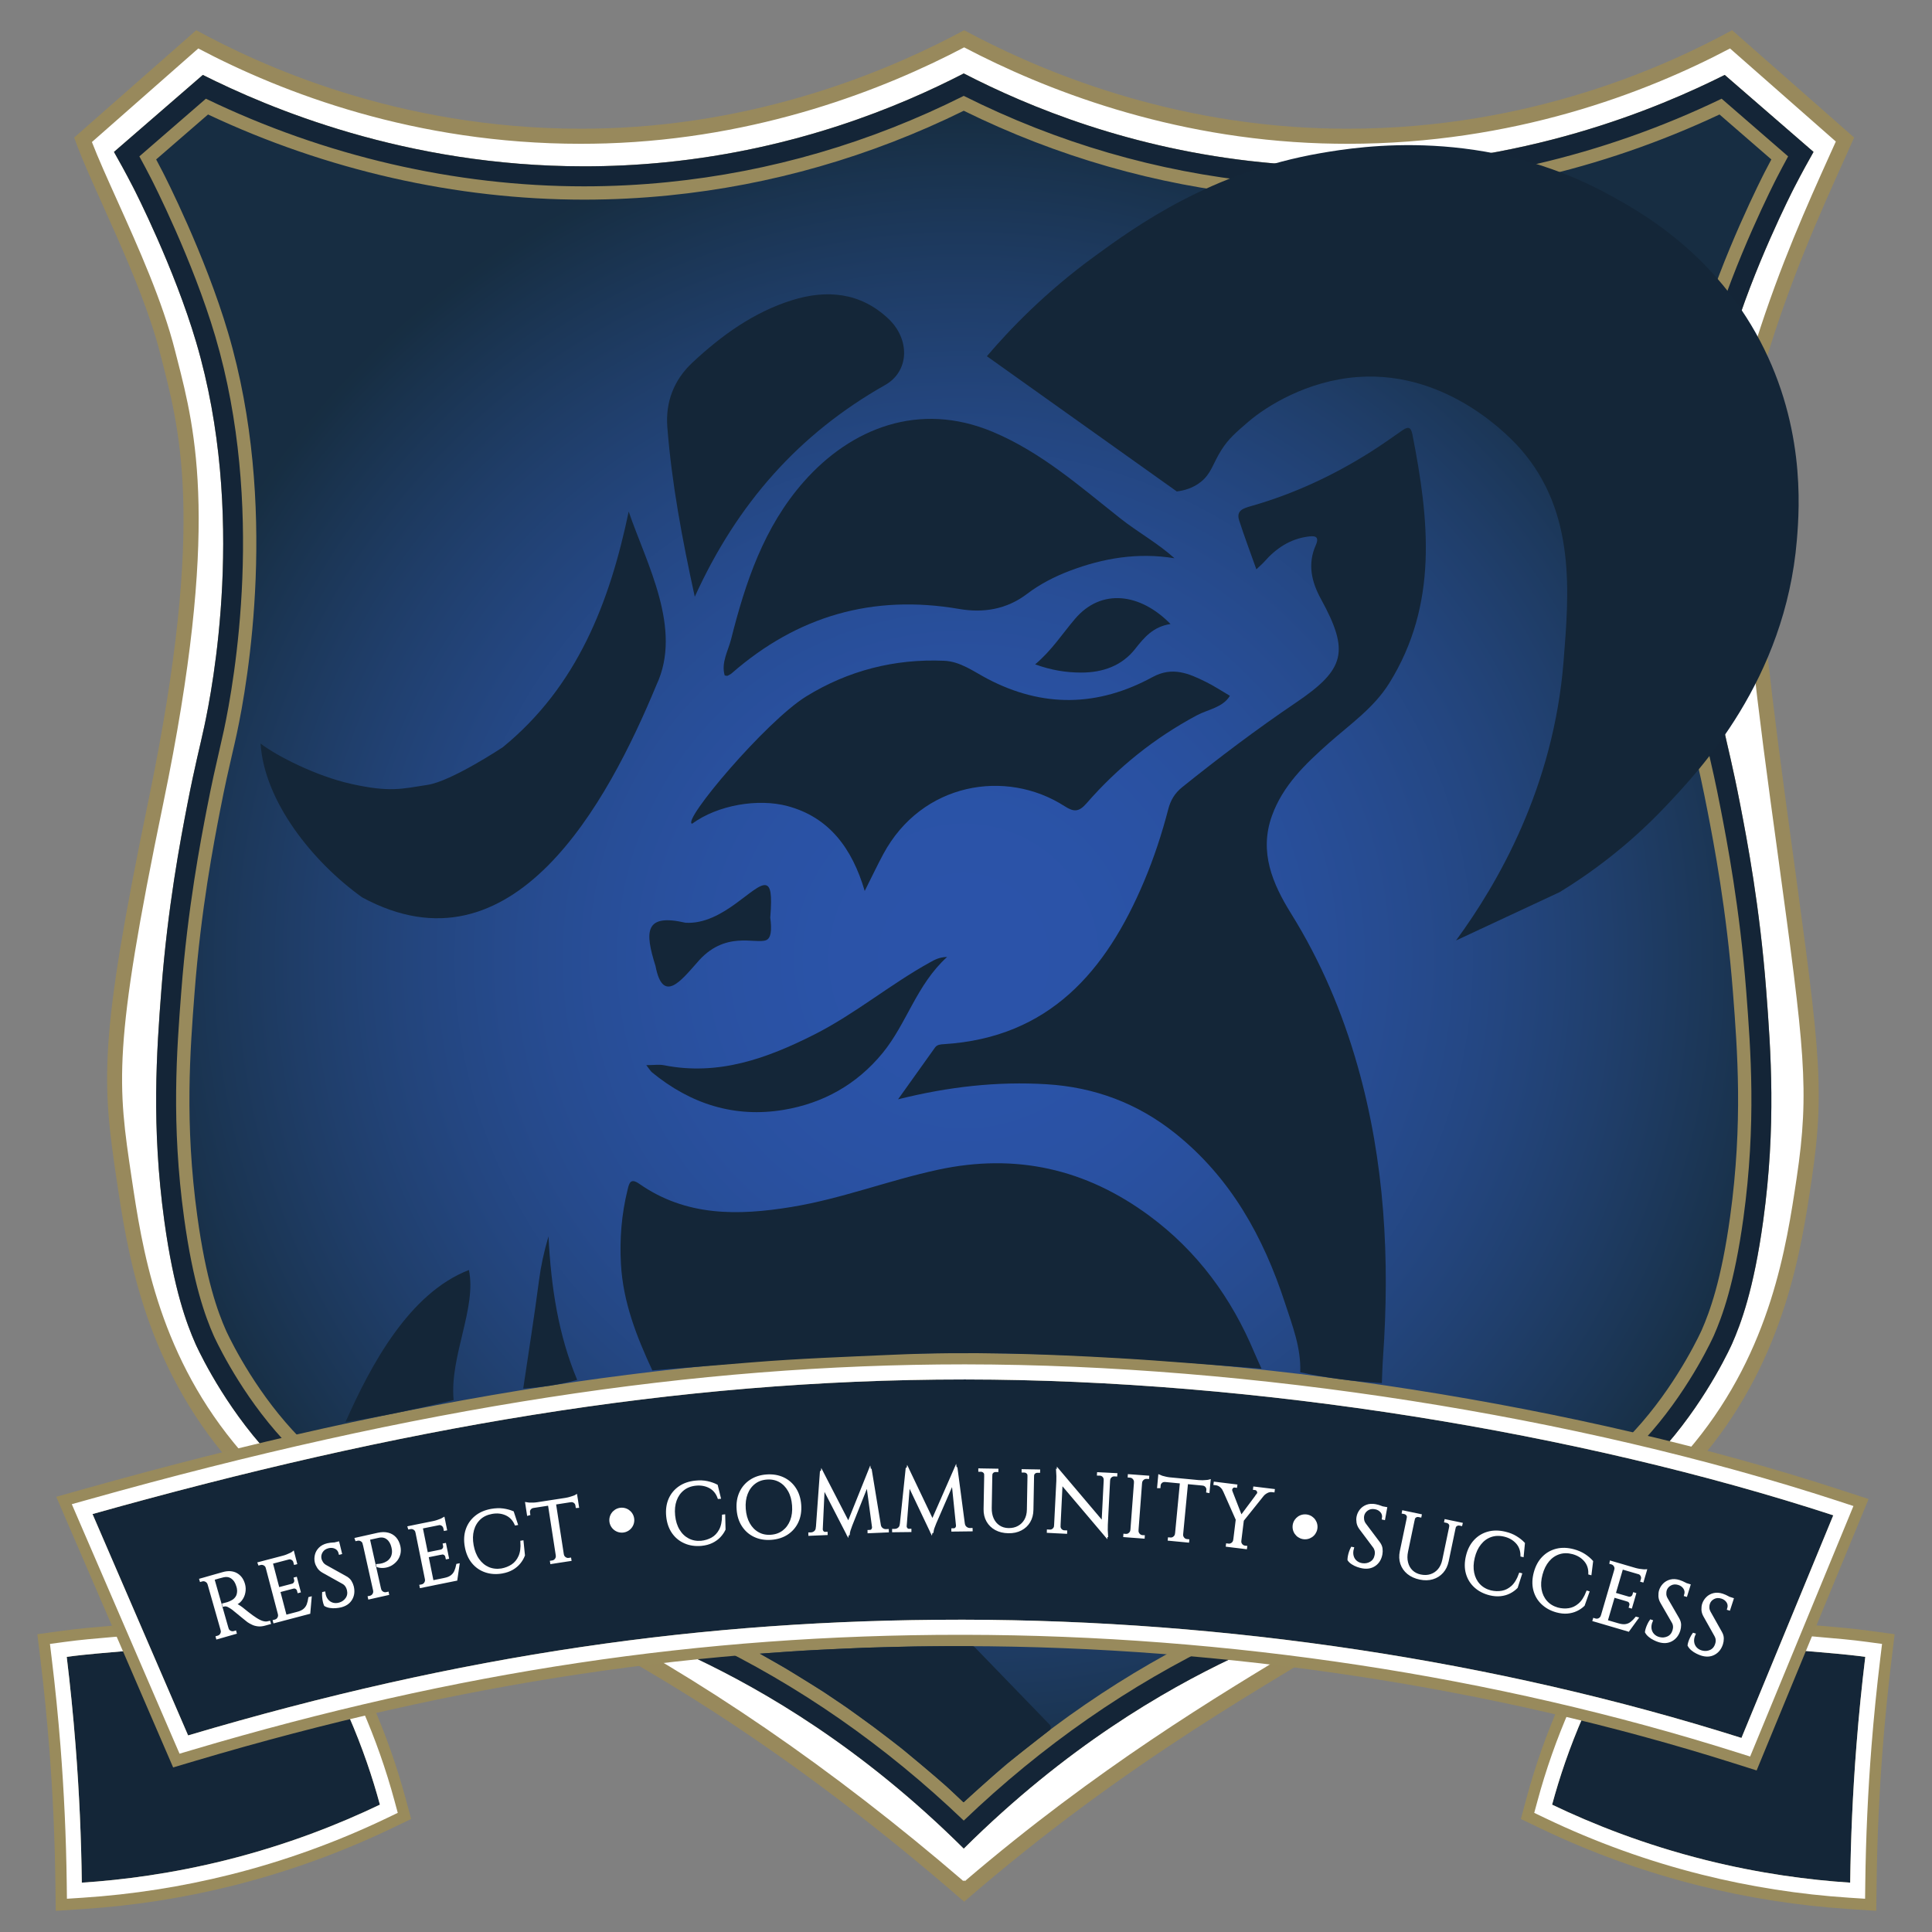 <?xml version="1.0" encoding="UTF-8"?>
<!-- CMYK_PDF_CONVERTED -->
<svg data-vectorized-cmyk="true" data-original-cmyk-pdf="true" xmlns="http://www.w3.org/2000/svg" xmlns:xlink="http://www.w3.org/1999/xlink" width="269.291" height="269.291" viewBox="0 0 269.291 269.291">
<rect x="0" y="0" width="269.291" height="269.291" fill="#808080" stroke="none"/>
<defs>
<clipPath id="clip-0">
<path clip-rule="nonzero" d="M 18 12 L 250 12 L 250 255 L 18 255 Z M 18 12 "/>
</clipPath>
<clipPath id="clip-1">
<path clip-rule="nonzero" d="M 92.984 24.93 C 89.156 25.312 85.266 25.508 81.414 25.508 C 63.426 25.508 45.211 21.262 28.625 13.211 L 18.84 21.691 C 19.453 22.809 20.055 23.938 20.637 25.066 C 20.867 25.52 26.41 36.344 29.566 47.031 C 36.508 70.527 32.223 94.836 30.746 101.727 C 30.531 102.723 30.316 103.66 30.082 104.668 C 29.617 106.684 29.09 108.965 28.383 112.617 C 27.516 117.098 25.707 126.426 24.805 138.148 C 24.207 145.938 23.387 156.605 25.203 169.844 C 26.469 179.047 28.184 183.672 29.363 186.348 C 29.391 186.418 32.484 193.34 38.07 199.801 C 48.094 211.379 60.031 215.301 73.859 219.844 C 81.48 222.348 89.367 224.938 97.98 229.039 C 111.129 235.297 123.348 243.824 134.332 254.406 C 145.32 243.824 157.539 235.297 170.684 229.039 C 179.297 224.938 187.184 222.348 194.809 219.844 C 208.633 215.301 220.574 211.379 230.594 199.801 C 236.184 193.34 239.273 186.418 239.305 186.352 C 240.484 183.672 242.195 179.047 243.465 169.844 C 245.281 156.605 244.461 145.938 243.859 138.148 C 242.957 126.414 241.152 117.098 240.285 112.617 C 239.574 108.961 239.047 106.676 238.582 104.656 C 238.352 103.652 238.133 102.719 237.922 101.727 C 236.441 94.836 232.16 70.531 239.098 47.031 C 242.246 36.383 247.797 25.523 248.031 25.066 C 248.609 23.941 249.211 22.812 249.828 21.691 L 240.043 13.211 C 223.457 21.258 205.242 25.508 187.25 25.508 C 183.402 25.508 179.512 25.312 175.68 24.93 C 161.312 23.492 147.406 19.426 134.332 12.844 C 121.258 19.426 107.355 23.492 92.984 24.93 "/>
</clipPath>
<radialGradient id="radial-pattern-0" gradientUnits="userSpaceOnUse" cx="0" cy="0" fx="0" fy="0" r="118.168" gradientTransform="matrix(1, 0, 0, 1, 134.333, 133.625)">
<stop offset="0" stop-color="rgb(16.774%, 32.726%, 66.341%)" stop-opacity="1"/>
<stop offset="0.125" stop-color="rgb(16.721%, 32.623%, 66.016%)" stop-opacity="1"/>
<stop offset="0.152" stop-color="rgb(16.681%, 32.547%, 65.77%)" stop-opacity="1"/>
<stop offset="0.176" stop-color="rgb(16.635%, 32.462%, 65.494%)" stop-opacity="1"/>
<stop offset="0.199" stop-color="rgb(16.582%, 32.359%, 65.169%)" stop-opacity="1"/>
<stop offset="0.223" stop-color="rgb(16.521%, 32.242%, 64.793%)" stop-opacity="1"/>
<stop offset="0.246" stop-color="rgb(16.47%, 32.144%, 64.484%)" stop-opacity="1"/>
<stop offset="0.258" stop-color="rgb(16.418%, 32.048%, 64.177%)" stop-opacity="1"/>
<stop offset="0.277" stop-color="rgb(16.373%, 31.96%, 63.895%)" stop-opacity="1"/>
<stop offset="0.285" stop-color="rgb(16.344%, 31.905%, 63.725%)" stop-opacity="1"/>
<stop offset="0.293" stop-color="rgb(16.315%, 31.85%, 63.547%)" stop-opacity="1"/>
<stop offset="0.301" stop-color="rgb(16.284%, 31.792%, 63.364%)" stop-opacity="1"/>
<stop offset="0.309" stop-color="rgb(16.254%, 31.732%, 63.176%)" stop-opacity="1"/>
<stop offset="0.316" stop-color="rgb(16.22%, 31.67%, 62.982%)" stop-opacity="1"/>
<stop offset="0.324" stop-color="rgb(16.188%, 31.606%, 62.781%)" stop-opacity="1"/>
<stop offset="0.332" stop-color="rgb(16.153%, 31.541%, 62.575%)" stop-opacity="1"/>
<stop offset="0.34" stop-color="rgb(16.118%, 31.473%, 62.363%)" stop-opacity="1"/>
<stop offset="0.348" stop-color="rgb(16.081%, 31.403%, 62.143%)" stop-opacity="1"/>
<stop offset="0.355" stop-color="rgb(16.043%, 31.332%, 61.919%)" stop-opacity="1"/>
<stop offset="0.363" stop-color="rgb(16.005%, 31.258%, 61.688%)" stop-opacity="1"/>
<stop offset="0.371" stop-color="rgb(15.965%, 31.181%, 61.452%)" stop-opacity="1"/>
<stop offset="0.379" stop-color="rgb(15.924%, 31.104%, 61.208%)" stop-opacity="1"/>
<stop offset="0.387" stop-color="rgb(15.883%, 31.024%, 60.96%)" stop-opacity="1"/>
<stop offset="0.395" stop-color="rgb(15.839%, 30.942%, 60.706%)" stop-opacity="1"/>
<stop offset="0.402" stop-color="rgb(15.794%, 30.858%, 60.445%)" stop-opacity="1"/>
<stop offset="0.41" stop-color="rgb(15.75%, 30.771%, 60.178%)" stop-opacity="1"/>
<stop offset="0.418" stop-color="rgb(15.703%, 30.684%, 59.904%)" stop-opacity="1"/>
<stop offset="0.426" stop-color="rgb(15.656%, 30.592%, 59.625%)" stop-opacity="1"/>
<stop offset="0.434" stop-color="rgb(15.607%, 30.499%, 59.34%)" stop-opacity="1"/>
<stop offset="0.441" stop-color="rgb(15.556%, 30.405%, 59.05%)" stop-opacity="1"/>
<stop offset="0.449" stop-color="rgb(15.506%, 30.309%, 58.752%)" stop-opacity="1"/>
<stop offset="0.457" stop-color="rgb(15.454%, 30.209%, 58.449%)" stop-opacity="1"/>
<stop offset="0.465" stop-color="rgb(15.401%, 30.109%, 58.141%)" stop-opacity="1"/>
<stop offset="0.473" stop-color="rgb(15.347%, 30.005%, 57.826%)" stop-opacity="1"/>
<stop offset="0.48" stop-color="rgb(15.292%, 29.9%, 57.504%)" stop-opacity="1"/>
<stop offset="0.488" stop-color="rgb(15.234%, 29.791%, 57.178%)" stop-opacity="1"/>
<stop offset="0.496" stop-color="rgb(15.176%, 29.681%, 56.845%)" stop-opacity="1"/>
<stop offset="0.504" stop-color="rgb(15.132%, 29.597%, 56.592%)" stop-opacity="1"/>
<stop offset="0.508" stop-color="rgb(15.103%, 29.541%, 56.421%)" stop-opacity="1"/>
<stop offset="0.512" stop-color="rgb(15.073%, 29.483%, 56.248%)" stop-opacity="1"/>
<stop offset="0.516" stop-color="rgb(15.042%, 29.425%, 56.075%)" stop-opacity="1"/>
<stop offset="0.52" stop-color="rgb(15.012%, 29.367%, 55.901%)" stop-opacity="1"/>
<stop offset="0.523" stop-color="rgb(14.981%, 29.309%, 55.724%)" stop-opacity="1"/>
<stop offset="0.527" stop-color="rgb(14.949%, 29.248%, 55.545%)" stop-opacity="1"/>
<stop offset="0.531" stop-color="rgb(14.917%, 29.189%, 55.367%)" stop-opacity="1"/>
<stop offset="0.535" stop-color="rgb(14.886%, 29.128%, 55.185%)" stop-opacity="1"/>
<stop offset="0.539" stop-color="rgb(14.854%, 29.066%, 55.003%)" stop-opacity="1"/>
<stop offset="0.543" stop-color="rgb(14.822%, 29.005%, 54.819%)" stop-opacity="1"/>
<stop offset="0.547" stop-color="rgb(14.789%, 28.943%, 54.634%)" stop-opacity="1"/>
<stop offset="0.551" stop-color="rgb(14.757%, 28.88%, 54.448%)" stop-opacity="1"/>
<stop offset="0.555" stop-color="rgb(14.723%, 28.816%, 54.259%)" stop-opacity="1"/>
<stop offset="0.559" stop-color="rgb(14.69%, 28.752%, 54.07%)" stop-opacity="1"/>
<stop offset="0.562" stop-color="rgb(14.655%, 28.688%, 53.879%)" stop-opacity="1"/>
<stop offset="0.566" stop-color="rgb(14.621%, 28.624%, 53.687%)" stop-opacity="1"/>
<stop offset="0.57" stop-color="rgb(14.586%, 28.557%, 53.493%)" stop-opacity="1"/>
<stop offset="0.574" stop-color="rgb(14.551%, 28.491%, 53.297%)" stop-opacity="1"/>
<stop offset="0.578" stop-color="rgb(14.517%, 28.424%, 53.102%)" stop-opacity="1"/>
<stop offset="0.582" stop-color="rgb(14.481%, 28.357%, 52.904%)" stop-opacity="1"/>
<stop offset="0.586" stop-color="rgb(14.444%, 28.29%, 52.704%)" stop-opacity="1"/>
<stop offset="0.59" stop-color="rgb(14.409%, 28.221%, 52.504%)" stop-opacity="1"/>
<stop offset="0.594" stop-color="rgb(14.372%, 28.152%, 52.303%)" stop-opacity="1"/>
<stop offset="0.598" stop-color="rgb(14.336%, 28.082%, 52.1%)" stop-opacity="1"/>
<stop offset="0.602" stop-color="rgb(14.297%, 28.012%, 51.895%)" stop-opacity="1"/>
<stop offset="0.605" stop-color="rgb(14.261%, 27.942%, 51.689%)" stop-opacity="1"/>
<stop offset="0.609" stop-color="rgb(14.224%, 27.87%, 51.482%)" stop-opacity="1"/>
<stop offset="0.613" stop-color="rgb(14.186%, 27.797%, 51.273%)" stop-opacity="1"/>
<stop offset="0.617" stop-color="rgb(14.146%, 27.725%, 51.064%)" stop-opacity="1"/>
<stop offset="0.621" stop-color="rgb(14.108%, 27.652%, 50.851%)" stop-opacity="1"/>
<stop offset="0.625" stop-color="rgb(14.07%, 27.579%, 50.639%)" stop-opacity="1"/>
<stop offset="0.629" stop-color="rgb(14.03%, 27.504%, 50.426%)" stop-opacity="1"/>
<stop offset="0.633" stop-color="rgb(13.991%, 27.429%, 50.209%)" stop-opacity="1"/>
<stop offset="0.637" stop-color="rgb(13.951%, 27.354%, 49.994%)" stop-opacity="1"/>
<stop offset="0.641" stop-color="rgb(13.911%, 27.277%, 49.776%)" stop-opacity="1"/>
<stop offset="0.645" stop-color="rgb(13.872%, 27.202%, 49.557%)" stop-opacity="1"/>
<stop offset="0.648" stop-color="rgb(13.829%, 27.124%, 49.338%)" stop-opacity="1"/>
<stop offset="0.652" stop-color="rgb(13.789%, 27.046%, 49.115%)" stop-opacity="1"/>
<stop offset="0.656" stop-color="rgb(13.747%, 26.968%, 48.892%)" stop-opacity="1"/>
<stop offset="0.66" stop-color="rgb(13.705%, 26.889%, 48.668%)" stop-opacity="1"/>
<stop offset="0.664" stop-color="rgb(13.664%, 26.81%, 48.444%)" stop-opacity="1"/>
<stop offset="0.668" stop-color="rgb(13.622%, 26.73%, 48.218%)" stop-opacity="1"/>
<stop offset="0.672" stop-color="rgb(13.579%, 26.649%, 47.989%)" stop-opacity="1"/>
<stop offset="0.676" stop-color="rgb(13.536%, 26.567%, 47.76%)" stop-opacity="1"/>
<stop offset="0.68" stop-color="rgb(13.492%, 26.486%, 47.531%)" stop-opacity="1"/>
<stop offset="0.684" stop-color="rgb(13.449%, 26.404%, 47.298%)" stop-opacity="1"/>
<stop offset="0.688" stop-color="rgb(13.406%, 26.321%, 47.066%)" stop-opacity="1"/>
<stop offset="0.691" stop-color="rgb(13.361%, 26.237%, 46.832%)" stop-opacity="1"/>
<stop offset="0.695" stop-color="rgb(13.316%, 26.152%, 46.597%)" stop-opacity="1"/>
<stop offset="0.699" stop-color="rgb(13.272%, 26.068%, 46.362%)" stop-opacity="1"/>
<stop offset="0.703" stop-color="rgb(13.226%, 25.983%, 46.124%)" stop-opacity="1"/>
<stop offset="0.707" stop-color="rgb(13.181%, 25.897%, 45.886%)" stop-opacity="1"/>
<stop offset="0.711" stop-color="rgb(13.135%, 25.81%, 45.647%)" stop-opacity="1"/>
<stop offset="0.715" stop-color="rgb(13.089%, 25.723%, 45.407%)" stop-opacity="1"/>
<stop offset="0.719" stop-color="rgb(13.043%, 25.635%, 45.166%)" stop-opacity="1"/>
<stop offset="0.723" stop-color="rgb(12.996%, 25.548%, 44.922%)" stop-opacity="1"/>
<stop offset="0.727" stop-color="rgb(12.949%, 25.458%, 44.679%)" stop-opacity="1"/>
<stop offset="0.73" stop-color="rgb(12.901%, 25.369%, 44.435%)" stop-opacity="1"/>
<stop offset="0.734" stop-color="rgb(12.854%, 25.278%, 44.188%)" stop-opacity="1"/>
<stop offset="0.738" stop-color="rgb(12.805%, 25.188%, 43.941%)" stop-opacity="1"/>
<stop offset="0.742" stop-color="rgb(12.758%, 25.096%, 43.692%)" stop-opacity="1"/>
<stop offset="0.746" stop-color="rgb(12.709%, 25.005%, 43.443%)" stop-opacity="1"/>
<stop offset="0.75" stop-color="rgb(12.66%, 24.911%, 43.193%)" stop-opacity="1"/>
<stop offset="0.754" stop-color="rgb(12.61%, 24.818%, 42.943%)" stop-opacity="1"/>
<stop offset="0.758" stop-color="rgb(12.561%, 24.725%, 42.69%)" stop-opacity="1"/>
<stop offset="0.762" stop-color="rgb(12.511%, 24.631%, 42.438%)" stop-opacity="1"/>
<stop offset="0.766" stop-color="rgb(12.46%, 24.536%, 42.183%)" stop-opacity="1"/>
<stop offset="0.77" stop-color="rgb(12.41%, 24.442%, 41.928%)" stop-opacity="1"/>
<stop offset="0.773" stop-color="rgb(12.358%, 24.345%, 41.672%)" stop-opacity="1"/>
<stop offset="0.777" stop-color="rgb(12.308%, 24.249%, 41.415%)" stop-opacity="1"/>
<stop offset="0.781" stop-color="rgb(12.256%, 24.152%, 41.158%)" stop-opacity="1"/>
<stop offset="0.785" stop-color="rgb(12.204%, 24.054%, 40.898%)" stop-opacity="1"/>
<stop offset="0.789" stop-color="rgb(12.152%, 23.955%, 40.639%)" stop-opacity="1"/>
<stop offset="0.793" stop-color="rgb(12.099%, 23.856%, 40.378%)" stop-opacity="1"/>
<stop offset="0.797" stop-color="rgb(12.047%, 23.756%, 40.117%)" stop-opacity="1"/>
<stop offset="0.801" stop-color="rgb(11.993%, 23.657%, 39.854%)" stop-opacity="1"/>
<stop offset="0.805" stop-color="rgb(11.94%, 23.555%, 39.59%)" stop-opacity="1"/>
<stop offset="0.809" stop-color="rgb(11.885%, 23.454%, 39.326%)" stop-opacity="1"/>
<stop offset="0.812" stop-color="rgb(11.832%, 23.352%, 39.061%)" stop-opacity="1"/>
<stop offset="0.816" stop-color="rgb(11.777%, 23.25%, 38.795%)" stop-opacity="1"/>
<stop offset="0.82" stop-color="rgb(11.722%, 23.146%, 38.528%)" stop-opacity="1"/>
<stop offset="0.824" stop-color="rgb(11.667%, 23.042%, 38.261%)" stop-opacity="1"/>
<stop offset="0.828" stop-color="rgb(11.61%, 22.939%, 37.993%)" stop-opacity="1"/>
<stop offset="0.832" stop-color="rgb(11.555%, 22.833%, 37.724%)" stop-opacity="1"/>
<stop offset="0.836" stop-color="rgb(11.499%, 22.728%, 37.454%)" stop-opacity="1"/>
<stop offset="0.84" stop-color="rgb(11.443%, 22.621%, 37.183%)" stop-opacity="1"/>
<stop offset="0.844" stop-color="rgb(11.385%, 22.514%, 36.913%)" stop-opacity="1"/>
<stop offset="0.848" stop-color="rgb(11.328%, 22.408%, 36.639%)" stop-opacity="1"/>
<stop offset="0.852" stop-color="rgb(11.272%, 22.299%, 36.368%)" stop-opacity="1"/>
<stop offset="0.855" stop-color="rgb(11.214%, 22.191%, 36.095%)" stop-opacity="1"/>
<stop offset="0.859" stop-color="rgb(11.154%, 22.081%, 35.82%)" stop-opacity="1"/>
<stop offset="0.863" stop-color="rgb(11.096%, 21.973%, 35.545%)" stop-opacity="1"/>
<stop offset="0.867" stop-color="rgb(11.037%, 21.861%, 35.271%)" stop-opacity="1"/>
<stop offset="0.871" stop-color="rgb(10.977%, 21.751%, 34.995%)" stop-opacity="1"/>
<stop offset="0.875" stop-color="rgb(10.918%, 21.638%, 34.717%)" stop-opacity="1"/>
<stop offset="0.879" stop-color="rgb(10.858%, 21.527%, 34.439%)" stop-opacity="1"/>
<stop offset="0.883" stop-color="rgb(10.799%, 21.414%, 34.163%)" stop-opacity="1"/>
<stop offset="0.887" stop-color="rgb(10.738%, 21.301%, 33.885%)" stop-opacity="1"/>
<stop offset="0.891" stop-color="rgb(10.677%, 21.187%, 33.606%)" stop-opacity="1"/>
<stop offset="0.895" stop-color="rgb(10.616%, 21.072%, 33.325%)" stop-opacity="1"/>
<stop offset="0.898" stop-color="rgb(10.555%, 20.958%, 33.046%)" stop-opacity="1"/>
<stop offset="0.902" stop-color="rgb(10.492%, 20.84%, 32.765%)" stop-opacity="1"/>
<stop offset="0.906" stop-color="rgb(10.429%, 20.724%, 32.483%)" stop-opacity="1"/>
<stop offset="0.91" stop-color="rgb(10.367%, 20.609%, 32.202%)" stop-opacity="1"/>
<stop offset="0.914" stop-color="rgb(10.304%, 20.491%, 31.92%)" stop-opacity="1"/>
<stop offset="0.918" stop-color="rgb(10.242%, 20.372%, 31.638%)" stop-opacity="1"/>
<stop offset="0.922" stop-color="rgb(10.178%, 20.253%, 31.355%)" stop-opacity="1"/>
<stop offset="0.926" stop-color="rgb(10.114%, 20.134%, 31.071%)" stop-opacity="1"/>
<stop offset="0.93" stop-color="rgb(10.049%, 20.013%, 30.788%)" stop-opacity="1"/>
<stop offset="0.934" stop-color="rgb(9.985%, 19.893%, 30.504%)" stop-opacity="1"/>
<stop offset="0.938" stop-color="rgb(9.92%, 19.772%, 30.219%)" stop-opacity="1"/>
<stop offset="0.941" stop-color="rgb(9.854%, 19.65%, 29.933%)" stop-opacity="1"/>
<stop offset="0.945" stop-color="rgb(9.789%, 19.528%, 29.648%)" stop-opacity="1"/>
<stop offset="0.949" stop-color="rgb(9.723%, 19.405%, 29.364%)" stop-opacity="1"/>
<stop offset="0.953" stop-color="rgb(9.656%, 19.281%, 29.077%)" stop-opacity="1"/>
<stop offset="0.957" stop-color="rgb(9.589%, 19.157%, 28.792%)" stop-opacity="1"/>
<stop offset="0.961" stop-color="rgb(9.523%, 19.032%, 28.505%)" stop-opacity="1"/>
<stop offset="0.965" stop-color="rgb(9.454%, 18.907%, 28.218%)" stop-opacity="1"/>
<stop offset="0.969" stop-color="rgb(9.387%, 18.781%, 27.931%)" stop-opacity="1"/>
<stop offset="0.973" stop-color="rgb(9.32%, 18.654%, 27.644%)" stop-opacity="1"/>
<stop offset="0.977" stop-color="rgb(9.251%, 18.527%, 27.357%)" stop-opacity="1"/>
<stop offset="0.98" stop-color="rgb(9.183%, 18.399%, 27.069%)" stop-opacity="1"/>
<stop offset="0.984" stop-color="rgb(9.114%, 18.272%, 26.782%)" stop-opacity="1"/>
<stop offset="0.988" stop-color="rgb(9.044%, 18.143%, 26.494%)" stop-opacity="1"/>
<stop offset="0.992" stop-color="rgb(8.975%, 18.013%, 26.205%)" stop-opacity="1"/>
<stop offset="0.996" stop-color="rgb(8.904%, 17.883%, 25.919%)" stop-opacity="1"/>
<stop offset="1" stop-color="rgb(8.868%, 17.818%, 25.774%)" stop-opacity="1"/>
</radialGradient>
</defs>
<path fill-rule="nonzero" fill="rgb(100%, 100%, 100%)" fill-opacity="1" d="M 134.336 263.57 L 134.305 263.602 C 115.957 247.734 97.262 234.863 78.734 225.344 C 71.266 221.504 64.387 219.223 58.312 217.207 C 47.633 213.664 39.199 210.863 31.773 201.77 C 20.918 188.473 18.754 173.992 17.32 164.41 C 15.203 150.258 14.898 144.707 21.734 111.719 C 29.637 73.598 26.203 60.188 23.699 50.395 L 23.379 49.141 C 21.668 42.359 18.312 34.902 15.352 28.32 C 13.812 24.895 12.461 21.895 11.57 19.488 L 27.492 5.484 C 39.129 11.73 57.672 18.992 80.941 18.992 C 82.102 18.992 83.273 18.973 84.461 18.938 C 105.895 18.262 123.367 11.27 134.387 5.41 C 145.41 11.27 162.883 18.262 184.316 18.938 C 185.504 18.973 186.672 18.992 187.832 18.992 C 211.105 18.992 229.648 11.73 241.285 5.484 L 257.164 19.449 C 256.785 20.293 256.391 21.172 255.977 22.086 C 252.918 28.875 249.105 37.328 245.762 47.91 C 242.652 57.746 242.168 69.766 247.824 111.484 L 248.859 119.086 C 252.562 146.215 253.332 151.859 251.457 164.41 C 250.023 173.992 247.859 188.473 237.004 201.77 C 230.23 210.066 222.129 212.645 212.746 215.633 C 205.914 217.812 198.168 220.277 189.969 225.387 C 187.637 226.836 185.055 228.387 182.316 230.027 C 169.949 237.457 153.062 247.594 134.418 263.648 Z M 134.336 263.57 "/>
<path fill-rule="nonzero" fill="rgb(59.61%, 53.743%, 36.13%)" fill-opacity="1" d="M 241.43 4.211 C 232.727 8.957 213.543 17.941 187.832 17.941 C 186.684 17.941 185.523 17.922 184.348 17.887 C 161.266 17.156 143.348 9.035 134.402 4.223 L 134.402 4.211 C 134.398 4.211 134.391 4.215 134.387 4.219 C 134.383 4.215 134.379 4.211 134.375 4.211 L 134.375 4.223 C 125.43 9.035 107.512 17.156 84.426 17.887 C 83.254 17.922 82.09 17.941 80.945 17.941 C 55.23 17.941 36.051 8.957 27.348 4.211 C 21.676 9.195 16.008 14.184 10.34 19.172 C 12.773 26.141 19.695 38.836 22.359 49.398 C 24.828 59.188 28.902 71.953 20.707 111.504 C 13.719 145.215 14.219 150.77 16.277 164.566 C 17.703 174.09 19.918 188.914 30.957 202.434 C 43.016 217.207 58.172 215.957 78.254 226.277 C 92.711 233.707 111.844 245.457 134.375 265.055 L 134.375 265.082 C 134.379 265.074 134.383 265.07 134.387 265.066 C 134.391 265.07 134.398 265.074 134.402 265.082 L 134.402 265.055 C 157.363 245.141 177.457 234.414 190.523 226.277 C 209.688 214.344 225.758 217.207 237.82 202.434 C 248.855 188.914 251.074 174.09 252.496 164.566 C 254.559 150.77 253.492 145.457 248.867 111.344 C 243.258 69.969 243.723 57.855 246.762 48.227 C 250.676 35.852 255.297 26.258 258.438 19.172 C 252.77 14.184 247.098 9.195 241.43 4.211 M 134.387 6.602 C 145.535 12.457 162.965 19.316 184.281 19.988 C 185.461 20.023 186.656 20.043 187.832 20.043 C 210.898 20.043 229.355 12.977 241.137 6.754 L 252.734 16.953 L 255.887 19.727 C 255.605 20.355 255.312 21 255.012 21.664 C 251.941 28.477 248.121 36.957 244.758 47.594 C 241.602 57.582 241.098 69.711 246.781 111.625 C 247.148 114.34 247.496 116.867 247.82 119.234 C 251.504 146.234 252.27 151.855 250.418 164.254 C 249 173.723 246.863 188.031 236.188 201.105 C 229.613 209.156 221.648 211.695 212.43 214.633 C 205.535 216.828 197.723 219.316 189.41 224.492 C 187.086 225.938 184.508 227.488 181.773 229.129 C 169.543 236.473 152.902 246.465 134.492 262.199 L 134.383 262.086 L 134.277 262.188 C 116.098 246.551 97.578 233.844 79.215 224.406 C 71.676 220.531 64.754 218.234 58.645 216.211 C 48.129 212.719 39.82 209.965 32.586 201.105 C 21.914 188.031 19.773 173.723 18.359 164.254 C 16.395 151.117 15.664 146.203 22.766 111.93 C 30.715 73.574 27.25 60.027 24.719 50.133 L 24.398 48.883 C 22.664 42.012 19.289 34.508 16.312 27.891 C 14.918 24.797 13.684 22.051 12.812 19.797 L 27.637 6.754 C 39.422 12.977 57.879 20.043 80.945 20.043 C 82.121 20.043 83.316 20.023 84.492 19.988 C 105.812 19.316 123.242 12.457 134.387 6.602 "/>
<g clip-path="url(#clip-0)">
<g clip-path="url(#clip-1)">
<path fill-rule="nonzero" fill="url(#radial-pattern-0)" d="M 18.84 12.844 L 18.84 254.406 L 249.828 254.406 L 249.828 12.844 Z M 18.84 12.844 "/>
</g>
</g>
<path fill-rule="nonzero" fill="rgb(59.622%, 54.176%, 36.076%)" fill-opacity="1" d="M 134.332 10.238 C 125.25 14.922 111.004 20.793 92.754 22.621 C 88.859 23.008 85.07 23.184 81.414 23.184 C 56.473 23.184 37.344 14.992 28.27 10.445 C 24.141 14.02 20.016 17.598 15.887 21.176 C 16.523 22.293 17.48 24.008 18.57 26.129 C 18.875 26.719 24.273 37.309 27.34 47.691 C 34.418 71.641 29.566 96.145 28.477 101.238 C 27.836 104.227 27.168 106.668 26.102 112.176 C 25.137 117.172 23.387 126.34 22.492 137.969 C 21.832 146.566 21.09 156.949 22.902 170.16 C 24.234 179.84 26.051 184.586 27.238 187.285 C 27.238 187.285 30.41 194.496 36.316 201.32 C 52.242 219.719 72.355 219.41 96.984 231.137 C 106.395 235.617 120.016 243.438 134.332 257.652 C 148.652 243.438 162.27 235.617 171.684 231.137 C 196.312 219.41 216.426 219.719 232.348 201.32 C 238.254 194.496 241.43 187.285 241.43 187.285 C 242.617 184.586 244.434 179.84 245.762 170.16 C 247.578 156.949 246.836 146.566 246.176 137.969 C 245.281 126.34 243.531 117.172 242.562 112.176 C 241.496 106.668 240.832 104.227 240.191 101.238 C 239.098 96.145 234.25 71.641 241.324 47.691 C 244.391 37.309 249.789 26.719 250.094 26.129 C 251.188 24.008 252.141 22.293 252.777 21.176 C 248.652 17.598 244.523 14.02 240.398 10.445 C 231.32 14.992 212.191 23.184 187.25 23.184 C 183.594 23.184 179.809 23.008 175.914 22.621 C 157.66 20.793 143.414 14.922 134.332 10.238 M 134.332 15.438 C 147.359 21.844 161.18 25.809 175.449 27.238 C 179.355 27.629 183.328 27.828 187.25 27.828 C 205.09 27.828 223.148 23.73 239.672 15.957 L 246.898 22.223 C 246.582 22.816 246.273 23.41 245.965 24.004 C 245.727 24.469 240.09 35.488 236.875 46.375 C 229.777 70.395 234.145 95.188 235.652 102.211 C 235.867 103.219 236.086 104.168 236.32 105.184 C 236.781 107.18 237.305 109.445 238.004 113.059 C 238.863 117.496 240.652 126.727 241.547 138.324 C 242.172 146.438 242.945 156.539 241.16 169.527 C 239.938 178.438 238.305 182.859 237.184 185.41 C 237.152 185.477 234.18 192.109 228.84 198.281 C 219.238 209.375 208.137 213.02 194.082 217.637 C 186.75 220.047 178.434 222.781 169.688 226.945 C 156.957 233.004 145.082 241.156 134.332 251.207 C 123.586 241.156 111.711 233.004 98.98 226.945 C 90.23 222.781 81.918 220.047 74.582 217.637 C 60.527 213.02 49.43 209.375 39.828 198.281 C 34.488 192.109 31.512 185.477 31.484 185.41 C 30.359 182.859 28.727 178.438 27.504 169.527 C 25.719 156.539 26.496 146.438 27.121 138.324 C 28.012 126.727 29.801 117.496 30.66 113.059 C 31.359 109.445 31.883 107.18 32.344 105.184 C 32.582 104.168 32.801 103.219 33.016 102.211 C 34.523 95.188 38.891 70.395 31.793 46.375 C 28.578 35.488 22.938 24.469 22.699 24.004 C 22.395 23.41 22.082 22.816 21.766 22.223 L 28.996 15.957 C 45.52 23.73 63.574 27.828 81.414 27.828 C 85.34 27.828 89.309 27.629 93.215 27.238 C 107.488 25.809 121.309 21.844 134.332 15.438 "/>
<path fill-rule="nonzero" fill="rgb(8.075%, 14.636%, 21.872%)" fill-opacity="1" d="M 134.332 10.238 C 125.25 14.922 111.004 20.793 92.754 22.621 C 88.859 23.008 85.07 23.184 81.414 23.184 C 56.473 23.184 37.344 14.992 28.27 10.445 C 24.141 14.02 20.016 17.598 15.887 21.176 C 16.523 22.293 17.48 24.008 18.57 26.129 C 18.875 26.719 24.273 37.309 27.34 47.691 C 34.418 71.641 29.566 96.145 28.477 101.238 C 27.836 104.227 27.168 106.668 26.102 112.176 C 25.137 117.172 23.387 126.34 22.492 137.969 C 21.832 146.566 21.09 156.949 22.902 170.16 C 24.234 179.84 26.051 184.586 27.238 187.285 C 27.238 187.285 30.41 194.496 36.316 201.32 C 52.242 219.719 72.355 219.41 96.984 231.137 C 106.395 235.617 120.016 243.438 134.332 257.652 C 148.652 243.438 162.27 235.617 171.684 231.137 C 196.312 219.41 216.426 219.719 232.348 201.32 C 238.254 194.496 241.43 187.285 241.43 187.285 C 242.617 184.586 244.434 179.84 245.762 170.16 C 247.578 156.949 246.836 146.566 246.176 137.969 C 245.281 126.34 243.531 117.172 242.562 112.176 C 241.496 106.668 240.832 104.227 240.191 101.238 C 239.098 96.145 234.25 71.641 241.324 47.691 C 244.391 37.309 249.789 26.719 250.094 26.129 C 251.188 24.008 252.141 22.293 252.777 21.176 C 248.652 17.598 244.523 14.02 240.398 10.445 C 231.32 14.992 212.191 23.184 187.25 23.184 C 183.594 23.184 179.809 23.008 175.914 22.621 C 157.66 20.793 143.414 14.922 134.332 10.238 M 134.332 13.363 C 147.398 19.91 161.285 23.953 175.637 25.391 C 179.48 25.777 183.387 25.973 187.25 25.973 C 205.211 25.973 223.398 21.754 239.969 13.758 L 244.762 17.914 L 249.238 21.797 C 248.688 22.805 248.145 23.828 247.617 24.852 C 247.383 25.312 241.82 36.18 238.652 46.902 C 231.684 70.504 235.984 94.906 237.469 101.824 C 237.68 102.82 237.898 103.758 238.129 104.766 C 238.594 106.777 239.121 109.059 239.828 112.707 C 240.695 117.176 242.496 126.477 243.398 138.184 C 244.027 146.387 244.812 156.594 243.004 169.781 C 241.746 178.926 240.047 183.508 238.879 186.164 C 238.852 186.23 235.781 193.094 230.242 199.496 C 220.305 210.977 208.422 214.883 194.664 219.402 C 187.023 221.914 179.125 224.508 170.484 228.621 C 157.426 234.84 145.273 243.289 134.332 253.762 C 123.391 243.289 111.242 234.84 98.18 228.621 C 89.539 224.508 81.641 221.914 74.004 219.402 C 60.242 214.883 48.359 210.977 38.422 199.496 C 32.883 193.094 29.816 186.23 29.785 186.164 C 28.617 183.508 26.922 178.926 25.664 169.781 C 23.852 156.594 24.637 146.387 25.27 138.184 C 26.168 126.477 27.973 117.176 28.836 112.707 C 29.543 109.059 30.07 106.777 30.535 104.766 C 30.77 103.758 30.984 102.82 31.199 101.824 C 32.684 94.906 36.984 70.504 30.012 46.902 C 26.844 36.18 21.281 25.312 21.047 24.852 C 20.523 23.828 19.98 22.809 19.426 21.797 L 23.902 17.914 L 28.699 13.758 C 45.27 21.754 63.457 25.973 81.414 25.973 C 85.277 25.973 89.188 25.777 93.031 25.391 C 107.383 23.953 121.27 19.91 134.332 13.363 "/>
<path fill-rule="nonzero" fill="rgb(7.974%, 14.865%, 21.887%)" fill-opacity="1" d="M 9.562 262.434 C 9.484 256.102 9.191 249.684 8.691 243.359 C 8.375 239.309 7.965 235.207 7.473 231.164 L 7.254 229.363 L 9.051 229.117 C 11.219 228.824 13.363 228.641 15.434 228.465 C 18.988 228.16 22.66 227.848 26.793 226.953 C 31.281 225.98 35.738 224.68 40.039 223.082 L 41.395 222.578 L 42.203 223.773 C 45.324 228.371 48.031 233.277 50.258 238.355 C 52.055 242.461 53.559 246.734 54.73 251.062 L 55.133 252.539 L 53.75 253.203 C 46.797 256.531 39.484 259.168 32.012 261.039 C 25.312 262.723 18.418 263.801 11.523 264.246 L 9.59 264.375 Z M 9.562 262.434 "/>
<path fill-rule="nonzero" fill="rgb(59.946%, 54.634%, 36.073%)" fill-opacity="1" d="M 42.105 220.352 L 39.402 221.355 C 35.176 222.922 30.801 224.199 26.402 225.152 C 22.387 226.023 18.773 226.332 15.277 226.629 C 13.184 226.809 11.016 226.992 8.801 227.293 L 5.207 227.785 L 5.645 231.387 C 6.133 235.398 6.539 239.473 6.855 243.504 C 7.352 249.781 7.641 256.16 7.723 262.457 L 7.77 266.34 L 11.645 266.086 C 18.652 265.629 25.656 264.535 32.461 262.828 C 40.051 260.926 47.48 258.246 54.543 254.863 L 57.309 253.539 L 56.508 250.582 C 55.312 246.164 53.777 241.805 51.945 237.617 C 49.676 232.434 46.91 227.43 43.727 222.738 Z M 40.68 224.805 C 43.27 228.625 46.07 233.387 48.57 239.094 C 50.543 243.602 51.945 247.816 52.953 251.543 C 47.301 254.25 40.121 257.113 31.566 259.258 C 23.992 261.152 17.141 262.039 11.402 262.414 C 11.328 256.328 11.055 249.918 10.527 243.215 C 10.195 238.984 9.781 234.891 9.301 230.941 C 15.086 230.152 20.473 230.203 27.184 228.75 C 32.277 227.648 36.797 226.25 40.68 224.805 "/>
<path fill-rule="nonzero" fill="rgb(100%, 100%, 100%)" fill-opacity="1" d="M 41.496 222.262 L 39.949 222.836 C 35.656 224.43 31.211 225.727 26.738 226.695 C 22.621 227.586 18.957 227.898 15.414 228.203 C 13.336 228.379 11.191 228.562 9.016 228.859 L 6.961 229.137 L 7.211 231.195 C 7.703 235.23 8.109 239.328 8.43 243.379 C 8.926 249.691 9.219 256.105 9.301 262.438 L 9.328 264.656 L 11.539 264.512 C 18.453 264.062 25.363 262.98 32.078 261.297 C 39.562 259.422 46.895 256.777 53.863 253.441 L 55.441 252.684 L 54.984 250.992 C 53.809 246.652 52.301 242.363 50.5 238.25 C 48.266 233.156 45.551 228.234 42.422 223.625 Z M 40.68 224.805 C 43.27 228.625 46.07 233.387 48.57 239.094 C 50.543 243.602 51.945 247.816 52.953 251.543 C 47.301 254.25 40.121 257.113 31.566 259.258 C 23.992 261.152 17.141 262.039 11.402 262.414 C 11.328 256.328 11.055 249.918 10.527 243.215 C 10.195 238.984 9.781 234.891 9.301 230.941 C 15.086 230.152 20.473 230.203 27.184 228.75 C 32.277 227.648 36.797 226.25 40.68 224.805 "/>
<path fill-rule="nonzero" fill="rgb(7.974%, 14.865%, 21.887%)" fill-opacity="1" d="M 257.77 264.25 C 250.875 263.801 243.98 262.723 237.277 261.043 C 229.809 259.168 222.496 256.531 215.543 253.203 L 214.16 252.539 L 214.562 251.059 C 215.73 246.738 217.238 242.461 219.035 238.355 C 221.258 233.277 223.965 228.371 227.086 223.773 L 227.898 222.578 L 229.25 223.082 C 233.555 224.68 238.012 225.98 242.496 226.953 C 246.629 227.848 250.305 228.16 253.855 228.465 C 255.93 228.641 258.07 228.824 260.242 229.117 L 262.039 229.363 L 261.82 231.164 C 261.328 235.203 260.918 239.305 260.598 243.359 C 260.102 249.68 259.809 256.098 259.73 262.434 L 259.703 264.375 Z M 257.77 264.25 "/>
<path fill-rule="nonzero" fill="rgb(59.946%, 54.634%, 36.073%)" fill-opacity="1" d="M 227.184 220.352 L 225.562 222.738 C 222.383 227.43 219.617 232.434 217.348 237.617 C 215.516 241.805 213.98 246.164 212.785 250.582 L 211.984 253.539 L 214.746 254.863 C 221.812 258.246 229.242 260.926 236.832 262.828 C 243.637 264.535 250.641 265.629 257.648 266.086 L 261.52 266.34 L 261.57 262.457 C 261.648 256.16 261.941 249.781 262.434 243.504 C 262.754 239.473 263.16 235.398 263.645 231.387 L 264.082 227.785 L 260.488 227.293 C 258.273 226.992 256.109 226.809 254.016 226.629 C 250.52 226.332 246.906 226.023 242.887 225.152 C 238.488 224.199 234.117 222.922 229.891 221.355 Z M 228.609 224.805 C 232.492 226.25 237.012 227.648 242.109 228.75 C 248.816 230.203 254.207 230.152 259.992 230.941 C 259.512 234.891 259.098 238.984 258.766 243.215 C 258.238 249.918 257.965 256.328 257.887 262.414 C 252.152 262.039 245.297 261.152 237.727 259.258 C 229.172 257.113 221.988 254.25 216.34 251.543 C 217.348 247.816 218.746 243.602 220.723 239.094 C 223.219 233.387 226.02 228.625 228.609 224.805 "/>
<path fill-rule="nonzero" fill="rgb(100%, 100%, 100%)" fill-opacity="1" d="M 227.797 222.262 L 226.867 223.625 C 223.742 228.234 221.023 233.156 218.793 238.25 C 216.992 242.363 215.48 246.652 214.309 250.992 L 213.848 252.684 L 215.43 253.441 C 222.398 256.777 229.727 259.422 237.215 261.297 C 243.93 262.98 250.84 264.062 257.75 264.512 L 259.965 264.656 L 259.992 262.438 C 260.07 256.105 260.363 249.691 260.859 243.379 C 261.18 239.328 261.59 235.23 262.078 231.195 L 262.328 229.137 L 260.277 228.859 C 258.102 228.562 255.953 228.379 253.879 228.203 C 250.336 227.898 246.672 227.586 242.555 226.695 C 238.082 225.727 233.637 224.43 229.344 222.836 Z M 228.609 224.805 C 232.492 226.25 237.012 227.648 242.109 228.75 C 248.816 230.203 254.207 230.152 259.992 230.941 C 259.512 234.891 259.098 238.984 258.766 243.215 C 258.238 249.918 257.965 256.328 257.887 262.414 C 252.152 262.039 245.297 261.152 237.727 259.258 C 229.172 257.113 221.988 254.25 216.34 251.543 C 217.348 247.816 218.746 243.602 220.723 239.094 C 223.219 233.387 226.02 228.625 228.609 224.805 "/>
<path fill-rule="nonzero" fill="rgb(7.974%, 14.865%, 21.887%)" fill-opacity="1" d="M 242.18 243.996 C 208.461 233.332 171.203 227.664 134.43 227.602 L 133.797 227.602 C 97.656 227.602 63.641 232.703 26.742 243.656 L 25.176 244.121 L 10.367 209.832 L 12.395 209.262 C 58.109 196.418 96.863 190.434 134.352 190.434 L 134.609 190.434 C 174.312 190.465 219.73 197.578 256.102 209.461 L 257.992 210.078 L 243.789 244.508 Z M 242.18 243.996 "/>
<path fill-rule="nonzero" fill="rgb(59.622%, 54.176%, 36.076%)" fill-opacity="1" d="M 134.352 188.594 C 96.688 188.594 57.777 194.602 11.898 207.492 L 7.844 208.629 L 9.512 212.496 L 14.992 225.184 L 22.836 243.352 L 24.133 246.352 L 27.266 245.422 C 63.992 234.52 97.84 229.441 133.789 229.441 L 134.43 229.445 C 171.016 229.504 208.082 235.141 241.625 245.754 L 244.848 246.773 L 246.137 243.645 L 252.535 228.129 L 258.934 212.617 L 260.449 208.945 L 256.676 207.711 C 220.129 195.77 174.496 188.625 134.613 188.594 Z M 134.352 192.277 C 134.438 192.277 134.523 192.277 134.609 192.277 C 175.051 192.305 220.117 199.641 255.531 211.211 C 251.266 221.555 247 231.898 242.734 242.242 C 208.371 231.371 170.723 225.82 134.434 225.762 C 134.219 225.762 134.004 225.762 133.789 225.762 C 98.145 225.762 64.383 230.562 26.219 241.891 C 21.777 231.605 17.336 221.32 12.895 211.035 C 55.23 199.141 94.008 192.277 134.352 192.277 "/>
<path fill-rule="nonzero" fill="rgb(100%, 100%, 100%)" fill-opacity="1" d="M 134.352 190.172 C 96.836 190.172 58.062 196.16 12.324 209.012 L 10.008 209.66 L 10.961 211.871 L 19.457 231.547 L 24.285 242.727 L 25.027 244.438 L 26.816 243.906 C 63.691 232.965 97.684 227.867 133.789 227.867 L 134.43 227.867 C 171.176 227.926 208.406 233.59 242.098 244.25 L 243.941 244.832 L 244.68 243.043 L 257.477 212.012 L 258.34 209.918 L 256.188 209.211 C 219.789 197.32 174.34 190.203 134.613 190.172 Z M 134.352 192.277 C 134.438 192.277 134.523 192.277 134.609 192.277 C 175.051 192.305 220.117 199.641 255.531 211.211 C 251.266 221.555 247 231.898 242.734 242.242 C 208.371 231.371 170.723 225.82 134.434 225.762 C 134.219 225.762 134.004 225.762 133.789 225.762 C 98.148 225.762 64.383 230.562 26.219 241.891 C 21.777 231.605 17.336 221.32 12.895 211.035 C 55.23 199.141 94.008 192.277 134.352 192.277 "/>
<path fill-rule="nonzero" fill="rgb(7.974%, 14.865%, 21.887%)" fill-opacity="1" d="M 181.23 191.273 C 181.371 187.875 180.133 184.762 179.113 181.633 C 176.105 172.414 171.555 164.172 163.82 157.98 C 158.562 153.777 152.578 151.539 145.898 151.129 C 138.969 150.703 132.16 151.48 125.176 153.227 C 126.891 150.82 128.602 148.414 130.324 146.012 C 130.629 145.59 131.109 145.57 131.582 145.539 C 146.25 144.617 154.172 135.375 159.441 122.902 C 160.828 119.621 161.945 116.234 162.84 112.781 C 163.164 111.531 163.746 110.555 164.773 109.727 C 169.91 105.602 175.156 101.641 180.613 97.949 C 187.508 93.289 188.125 90.805 184.121 83.496 C 182.781 81.043 182.238 78.602 183.406 75.973 C 184.012 74.605 183.035 74.695 182.297 74.793 C 179.805 75.129 177.844 76.438 176.215 78.305 C 175.965 78.59 175.668 78.832 175.117 79.355 C 174.262 76.945 173.434 74.754 172.715 72.523 C 172.262 71.117 173.391 70.824 174.379 70.543 C 180.312 68.855 185.848 66.277 191.055 62.984 C 192.559 62.035 194.008 61 195.469 59.984 C 196.23 59.457 196.652 59.461 196.863 60.527 C 199.199 72.418 200.508 84.207 193.633 95.238 C 191.488 98.68 188.168 100.965 185.211 103.586 C 181.934 106.492 178.801 109.488 177.285 113.719 C 175.48 118.758 177.359 123.16 179.965 127.348 C 184.086 133.977 187.102 141.074 189.227 148.57 C 193.016 161.918 193.742 175.531 192.766 189.293 C 192.684 190.453 192.66 191.617 192.609 192.781 C 188.777 192.566 184.98 192.086 181.23 191.273 "/>
<path fill-rule="nonzero" fill="rgb(7.974%, 14.865%, 21.887%)" fill-opacity="1" d="M 90.926 191.016 C 88.73 186.293 86.844 181.5 86.551 176.195 C 86.355 172.676 86.633 169.234 87.477 165.824 C 87.695 164.941 87.859 164.137 89.098 165 C 95.629 169.57 102.883 169.453 110.316 168.234 C 117.293 167.094 123.887 164.516 130.781 163.035 C 141.602 160.711 151.34 162.922 160.18 169.445 C 166.898 174.406 171.637 180.883 174.84 188.539 C 175.156 189.293 175.508 190.031 175.84 190.777 C 169.195 190.281 162.562 189.695 155.914 189.309 C 145.469 188.707 135.023 188.355 124.547 188.828 C 117.965 189.121 111.387 189.355 104.816 189.891 C 100.188 190.266 95.555 190.641 90.926 191.016 "/>
<path fill-rule="nonzero" fill="rgb(7.974%, 14.865%, 21.887%)" fill-opacity="1" d="M 48.16 198.199 C 51.719 190.188 57.062 180.227 65.359 177.02 C 66.469 182.312 62.645 189.082 63.23 195.145 C 58.242 196.336 53.238 197.445 48.16 198.199 "/>
<path fill-rule="nonzero" fill="rgb(7.974%, 14.865%, 21.887%)" fill-opacity="1" d="M 72.93 193.535 C 73.676 188.496 74.477 183.469 75.137 178.418 C 75.387 176.496 75.781 174.637 76.449 172.328 C 76.816 179.504 77.836 186.086 80.449 192.336 C 77.988 193.016 75.477 193.379 72.93 193.535 "/>
<path fill-rule="nonzero" fill="rgb(7.974%, 14.865%, 21.887%)" fill-opacity="1" d="M 163.707 77.812 C 158.621 76.98 153.785 77.781 149.066 79.578 C 146.961 80.383 144.938 81.422 143.172 82.766 C 140.281 84.969 137.035 85.453 133.688 84.879 C 121.656 82.809 111.145 85.855 101.992 93.844 C 101.824 93.996 101.602 94.09 101.398 94.195 C 101.34 94.223 101.25 94.18 101.012 94.148 C 100.492 92.359 101.496 90.715 101.902 89.102 C 103.902 81.172 106.469 73.453 112.031 67.148 C 118.613 59.688 128.105 55.887 138.367 60.191 C 145.16 63.043 150.551 67.828 156.188 72.281 C 158.613 74.195 161.328 75.672 163.707 77.812 "/>
<path fill-rule="nonzero" fill="rgb(7.974%, 14.865%, 21.887%)" fill-opacity="1" d="M 50.469 125.074 C 43.582 120.141 36.836 111.711 36.32 103.641 C 38.562 105.363 44.082 108.191 48.992 109.273 C 54.391 110.469 56 109.949 59.598 109.398 C 62.945 108.891 70.094 104.141 70.094 104.141 C 80.449 95.68 84.977 83.992 87.629 71.305 C 90.141 78.633 95.172 87.656 91.5 95.469 C 84.723 111.84 71.52 136.488 50.469 125.074 "/>
<path fill-rule="nonzero" fill="rgb(7.974%, 14.865%, 21.887%)" fill-opacity="1" d="M 112.359 97.078 C 118.207 93.465 124.711 91.797 131.625 92.102 C 133.848 92.203 135.688 93.582 137.586 94.586 C 145.34 98.68 153.047 98.516 160.652 94.371 C 163.43 92.859 165.73 93.879 168.109 95.059 C 169.238 95.617 170.301 96.324 171.43 96.984 C 170.422 98.641 168.383 98.867 166.801 99.715 C 160.918 102.867 155.812 106.957 151.453 111.965 C 150.391 113.184 149.691 113.207 148.402 112.379 C 140.211 107.102 128.469 109.078 123.109 119.062 C 122.273 120.617 121.52 122.219 120.527 124.188 C 118.781 118.238 115.555 113.898 109.754 112.352 C 105.676 111.262 100.059 112.191 96.473 114.812 C 94.945 114.535 106.719 100.566 112.359 97.078 "/>
<path fill-rule="nonzero" fill="rgb(7.974%, 14.865%, 21.887%)" fill-opacity="1" d="M 96.84 83.176 C 95.059 75.016 93.629 67.344 93.016 59.547 C 92.742 56.066 93.914 52.965 96.508 50.543 C 100.562 46.754 105.047 43.52 110.367 41.852 C 115.199 40.336 119.922 40.727 123.844 44.441 C 126.852 47.289 126.781 51.734 123.367 53.668 C 111.391 60.441 102.758 70.16 96.84 83.176 "/>
<path fill-rule="nonzero" fill="rgb(7.974%, 14.865%, 21.887%)" fill-opacity="1" d="M 132.016 133.383 C 127.746 137.254 126.391 142.672 123.016 146.781 C 119.422 151.164 114.73 153.77 109.258 154.691 C 102.398 155.848 96.246 153.879 90.879 149.469 C 90.66 149.289 90.516 149.016 90.086 148.465 C 91.117 148.465 91.863 148.344 92.559 148.48 C 100.148 149.98 106.902 147.531 113.508 144.195 C 119.18 141.328 124.066 137.211 129.613 134.145 C 130.262 133.785 130.887 133.418 132.016 133.383 "/>
<path fill-rule="nonzero" fill="rgb(7.974%, 14.865%, 21.887%)" fill-opacity="1" d="M 163.152 86.977 C 160.738 87.355 159.512 88.812 158.23 90.441 C 156.379 92.801 153.707 93.754 150.68 93.746 C 148.582 93.742 146.57 93.426 144.281 92.602 C 146.59 90.668 148.078 88.324 149.863 86.234 C 153.512 81.973 158.934 82.664 163.152 86.977 "/>
<path fill-rule="nonzero" fill="rgb(7.974%, 14.865%, 21.887%)" fill-opacity="1" d="M 107.359 127.867 C 107.609 129.75 107.445 130.766 106.797 131.039 C 105.324 131.656 100.977 129.586 97.117 134.227 C 94.945 136.656 92.391 139.988 91.371 134.656 C 89.863 129.867 89.809 127.289 95.555 128.617 C 100.781 128.93 105.082 123.051 106.73 123.383 C 107.414 123.52 107.621 124.625 107.371 127.773 C 107.371 127.75 107.367 127.848 107.359 127.867 "/>
<path fill-rule="nonzero" fill="rgb(7.974%, 14.865%, 21.887%)" fill-opacity="1" d="M 137.555 49.652 C 146.379 55.934 155.203 62.219 164.027 68.5 C 164.941 68.387 166.219 68.086 167.359 67.184 C 168.855 66 169.039 64.625 170.25 62.715 C 171.238 61.156 172.246 60.293 174.02 58.77 C 176.488 56.652 182.164 53.055 189.273 52.547 C 202.086 51.625 210.863 61.352 211.977 62.625 C 219.715 71.48 218.68 82.773 217.938 92.168 C 216.551 109.699 208.812 123.086 202.949 131.086 C 207.77 128.84 212.59 126.59 217.41 124.34 C 221.332 121.938 226.734 118.129 232.137 112.418 C 236.926 107.355 248.844 94.758 250.457 75.25 C 250.844 70.594 251.668 58.684 244.672 46.32 C 238.238 34.949 228.832 29.629 224.422 27.215 C 206.988 17.648 189.738 20.367 184.102 21.34 C 168.867 23.969 158.488 31.391 152.457 35.805 C 145.715 40.738 140.824 45.816 137.555 49.652 "/>
<path fill-rule="nonzero" fill="rgb(100%, 100%, 100%)" fill-opacity="1" stroke-width="0.348" stroke-linecap="butt" stroke-linejoin="miter" stroke="rgb(100%, 100%, 100%)" stroke-opacity="1" stroke-miterlimit="10" d="M -0.001 0 L 0.034 0.008 C 0.093 -0.191 0.214 -0.343 0.401 -0.445 C 0.593 -0.546 0.784 -0.566 0.987 -0.511 L 1.128 -0.468 L 1.159 -0.585 L 0.241 -0.847 Z M -0.685 -0.195 L -0.443 -1.042 L -1.372 -1.308 L -1.404 -1.191 L -1.255 -1.148 C -1.052 -1.089 -0.9 -0.972 -0.798 -0.785 C -0.696 -0.601 -0.669 -0.41 -0.72 -0.207 Z M -0.556 7.711 C -0.204 7.813 0.124 7.852 0.436 7.833 C 0.745 7.809 1.026 7.735 1.272 7.598 C 1.522 7.465 1.733 7.278 1.917 7.043 C 2.096 6.805 2.233 6.516 2.331 6.176 C 2.436 5.805 2.452 5.422 2.374 5.032 C 2.3 4.641 2.139 4.297 1.901 4 C 1.667 3.704 1.362 3.5 0.991 3.395 C 1.139 3.379 1.311 3.309 1.514 3.188 C 1.718 3.067 1.897 2.942 2.057 2.821 C 2.354 2.579 2.612 2.372 2.831 2.2 C 3.05 2.028 3.272 1.864 3.495 1.7 C 3.718 1.536 3.905 1.411 4.054 1.321 C 4.257 1.192 4.456 1.086 4.647 1 C 4.843 0.911 5.038 0.856 5.245 0.829 C 5.448 0.805 5.663 0.825 5.886 0.887 L 5.921 0.77 L 5.28 0.59 C 4.925 0.489 4.6 0.454 4.311 0.489 C 4.018 0.524 3.764 0.594 3.542 0.704 C 3.319 0.809 3.124 0.918 2.956 1.032 C 2.925 1.055 2.835 1.125 2.69 1.243 C 2.542 1.36 2.37 1.5 2.167 1.665 C 1.968 1.829 1.768 1.993 1.569 2.157 C 1.374 2.317 1.206 2.454 1.061 2.571 C 0.921 2.684 0.839 2.75 0.819 2.77 C 0.616 2.918 0.401 3.051 0.179 3.165 C -0.048 3.274 -0.263 3.301 -0.474 3.243 L -0.505 3.36 C -0.263 3.418 -0.06 3.477 0.108 3.532 C 0.307 3.598 0.522 3.692 0.745 3.817 C 0.971 3.938 1.163 4.114 1.323 4.344 C 1.483 4.575 1.569 4.879 1.577 5.258 C 1.577 5.348 1.565 5.461 1.546 5.594 C 1.522 5.723 1.491 5.852 1.448 5.973 C 1.292 6.497 1.038 6.879 0.686 7.118 C 0.339 7.36 -0.056 7.426 -0.493 7.329 C -0.716 7.282 -0.939 7.223 -1.165 7.157 C -1.396 7.086 -1.661 7.008 -1.974 6.918 C -1.974 6.926 -1.993 6.958 -2.029 7.008 C -2.064 7.063 -2.118 7.141 -2.193 7.247 Z M -2.04 7.29 L 0.276 -0.835 L -0.478 -1.054 L -2.794 7.075 Z M -2.517 6.235 L -2.552 6.227 C -2.618 6.426 -2.743 6.575 -2.927 6.676 C -3.111 6.782 -3.302 6.801 -3.505 6.747 L -3.654 6.704 L -3.689 6.821 L -2.759 7.083 Z M -2.517 6.235 " transform="matrix(1, 0, 0, -1, 31.65, 227.004)"/>
<path fill-rule="nonzero" fill="rgb(100%, 100%, 100%)" fill-opacity="1" d="M 43.262 222.723 L 43.082 224.793 L 41.145 225.301 L 41.469 224.832 C 41.883 224.723 42.203 224.57 42.43 224.371 C 42.656 224.176 42.82 223.938 42.922 223.664 C 43.023 223.387 43.098 223.082 43.145 222.754 Z M 41.527 221.059 L 41.73 221.828 L 41.613 221.859 L 41.566 221.684 C 41.527 221.531 41.438 221.41 41.297 221.324 C 41.16 221.242 41.012 221.219 40.855 221.258 L 40.852 221.238 Z M 41.246 219.984 L 41.449 220.754 L 40.77 220.934 L 40.766 220.91 C 40.918 220.863 41.035 220.766 41.113 220.625 C 41.191 220.484 41.211 220.336 41.172 220.18 L 41.129 220.016 Z M 40.988 216.957 L 41.23 217.891 L 41.113 217.922 L 41.059 217.711 C 41.012 217.523 40.902 217.379 40.734 217.281 C 40.566 217.176 40.383 217.148 40.188 217.191 L 40.18 217.168 Z M 42.953 224.441 L 43.047 224.801 L 39.859 225.641 L 39.766 225.277 Z M 40.848 216.418 L 40.934 216.758 L 39.477 217.004 C 39.648 216.961 39.828 216.902 40.012 216.828 C 40.195 216.754 40.363 216.68 40.52 216.605 C 40.676 216.531 40.785 216.469 40.848 216.418 M 41.441 220.73 L 41.531 221.082 L 38.848 221.789 L 38.758 221.438 Z M 38.945 224.969 L 39.172 225.82 L 38.238 226.066 L 38.207 225.949 L 38.359 225.91 C 38.559 225.855 38.715 225.738 38.82 225.559 C 38.926 225.375 38.957 225.184 38.914 224.977 Z M 40.902 216.629 L 40.996 216.992 L 37.809 217.828 L 37.715 217.469 Z M 37.75 217.457 L 39.895 225.629 L 39.137 225.832 L 36.988 217.656 Z M 37.25 218.5 L 37.215 218.508 C 37.16 218.309 37.043 218.152 36.855 218.047 C 36.672 217.945 36.477 217.918 36.273 217.969 L 36.133 218.008 L 36.09 217.895 L 37.023 217.648 Z M 37.25 218.5 "/>
<path fill="none" stroke-width="0.348" stroke-linecap="butt" stroke-linejoin="miter" stroke="rgb(100%, 100%, 100%)" stroke-opacity="1" stroke-miterlimit="10" d="M -0.001 0.002 L -0.181 -2.068 L -2.119 -2.576 L -1.794 -2.108 C -1.38 -1.998 -1.06 -1.846 -0.834 -1.647 C -0.607 -1.451 -0.443 -1.213 -0.341 -0.94 C -0.24 -0.662 -0.166 -0.358 -0.119 -0.029 Z M -1.736 1.666 L -1.533 0.896 L -1.65 0.865 L -1.697 1.041 C -1.736 1.193 -1.826 1.314 -1.966 1.4 C -2.103 1.482 -2.251 1.506 -2.408 1.467 L -2.412 1.486 Z M -2.017 2.74 L -1.814 1.971 L -2.494 1.791 L -2.498 1.814 C -2.345 1.861 -2.228 1.959 -2.15 2.099 C -2.072 2.24 -2.052 2.389 -2.091 2.545 L -2.134 2.709 Z M -2.275 5.767 L -2.033 4.834 L -2.15 4.803 L -2.205 5.014 C -2.251 5.201 -2.361 5.346 -2.529 5.443 C -2.697 5.549 -2.88 5.576 -3.076 5.533 L -3.084 5.557 Z M -0.31 -1.717 L -0.216 -2.076 L -3.404 -2.916 L -3.498 -2.553 Z M -2.416 6.307 L -2.33 5.967 L -3.787 5.721 C -3.615 5.764 -3.435 5.822 -3.251 5.896 C -3.068 5.971 -2.9 6.045 -2.744 6.119 C -2.587 6.193 -2.478 6.256 -2.416 6.307 Z M -1.822 1.994 L -1.732 1.642 L -4.416 0.935 L -4.505 1.287 Z M -4.318 -2.244 L -4.091 -3.096 L -5.025 -3.342 L -5.056 -3.225 L -4.904 -3.186 C -4.705 -3.131 -4.548 -3.014 -4.443 -2.834 C -4.337 -2.651 -4.306 -2.459 -4.349 -2.252 Z M -2.361 6.096 L -2.267 5.732 L -5.455 4.896 L -5.548 5.256 Z M -5.513 5.267 L -3.369 -2.904 L -4.126 -3.108 L -6.275 5.068 Z M -6.013 4.224 L -6.048 4.217 C -6.103 4.416 -6.22 4.572 -6.408 4.678 C -6.591 4.779 -6.787 4.807 -6.99 4.756 L -7.13 4.717 L -7.173 4.83 L -6.24 5.076 Z M -6.013 4.224 " transform="matrix(1, 0, 0, -1, 43.263, 222.725)"/>
<path fill-rule="nonzero" fill="rgb(100%, 100%, 100%)" fill-opacity="1" d="M 47.133 215.043 L 47.195 215.289 L 46.301 215.504 L 46.242 215.258 Z M 45.641 215.281 C 45.766 215.25 45.902 215.227 46.051 215.207 C 46.199 215.188 46.344 215.176 46.488 215.168 C 46.633 215.164 46.762 215.16 46.883 215.16 C 47.004 215.16 47.098 215.168 47.168 215.184 L 47.484 216.484 L 47.379 216.512 C 47.289 216.137 47.086 215.871 46.777 215.719 C 46.465 215.566 46.125 215.535 45.762 215.625 C 45.328 215.73 45.016 215.949 44.812 216.281 C 44.613 216.617 44.559 216.965 44.645 217.324 C 44.68 217.473 44.758 217.637 44.871 217.82 C 44.984 218.004 45.152 218.16 45.375 218.289 L 48.203 219.863 C 48.492 220.023 48.707 220.223 48.844 220.453 C 48.984 220.684 49.082 220.918 49.141 221.152 C 49.297 221.801 49.227 222.379 48.93 222.879 C 48.637 223.383 48.152 223.715 47.477 223.879 C 47.289 223.922 47.066 223.957 46.801 223.98 C 46.539 224.004 46.273 223.996 46.012 223.953 C 45.75 223.914 45.523 223.836 45.328 223.719 C 45.273 223.598 45.223 223.445 45.18 223.258 C 45.133 223.066 45.102 222.867 45.082 222.652 C 45.062 222.438 45.059 222.238 45.07 222.051 L 45.18 222.027 C 45.234 222.434 45.371 222.77 45.582 223.031 C 45.797 223.297 46.059 223.473 46.363 223.559 C 46.668 223.645 46.992 223.641 47.332 223.539 C 47.758 223.414 48.094 223.172 48.332 222.82 C 48.574 222.469 48.637 222.055 48.523 221.586 C 48.469 221.359 48.379 221.164 48.258 221 C 48.137 220.836 47.984 220.703 47.801 220.605 L 45.043 219.066 C 44.754 218.902 44.531 218.703 44.375 218.465 C 44.219 218.223 44.109 217.992 44.055 217.766 C 43.977 217.438 43.977 217.102 44.059 216.758 C 44.141 216.414 44.312 216.109 44.578 215.844 C 44.84 215.578 45.191 215.391 45.641 215.281 "/>
<path fill="none" stroke-width="0.348" stroke-linecap="butt" stroke-linejoin="miter" stroke="rgb(100%, 100%, 100%)" stroke-opacity="1" stroke-miterlimit="10" d="M -0.001 -0.001 L 0.061 -0.247 L -0.833 -0.462 L -0.892 -0.216 Z M -1.493 -0.239 C -1.368 -0.208 -1.232 -0.184 -1.083 -0.165 C -0.935 -0.145 -0.79 -0.134 -0.646 -0.126 C -0.501 -0.122 -0.372 -0.118 -0.251 -0.118 C -0.13 -0.118 -0.036 -0.126 0.034 -0.141 L 0.35 -1.442 L 0.245 -1.47 C 0.155 -1.095 -0.048 -0.829 -0.357 -0.677 C -0.669 -0.524 -1.009 -0.493 -1.372 -0.583 C -1.806 -0.688 -2.118 -0.907 -2.321 -1.239 C -2.521 -1.575 -2.575 -1.923 -2.489 -2.282 C -2.454 -2.43 -2.376 -2.595 -2.263 -2.778 C -2.15 -2.962 -1.982 -3.118 -1.759 -3.247 L 1.069 -4.821 C 1.358 -4.981 1.573 -5.18 1.71 -5.411 C 1.85 -5.641 1.948 -5.876 2.007 -6.11 C 2.163 -6.759 2.093 -7.337 1.796 -7.837 C 1.503 -8.341 1.018 -8.673 0.343 -8.837 C 0.155 -8.88 -0.067 -8.915 -0.333 -8.938 C -0.595 -8.962 -0.86 -8.954 -1.122 -8.911 C -1.384 -8.872 -1.61 -8.794 -1.806 -8.677 C -1.86 -8.555 -1.911 -8.403 -1.954 -8.216 C -2.001 -8.024 -2.032 -7.825 -2.052 -7.61 C -2.071 -7.395 -2.075 -7.196 -2.064 -7.009 L -1.954 -6.985 C -1.9 -7.391 -1.763 -7.727 -1.552 -7.989 C -1.337 -8.255 -1.075 -8.43 -0.771 -8.516 C -0.466 -8.602 -0.142 -8.598 0.198 -8.497 C 0.624 -8.372 0.96 -8.13 1.198 -7.778 C 1.44 -7.427 1.503 -7.012 1.39 -6.544 C 1.335 -6.317 1.245 -6.122 1.124 -5.958 C 1.003 -5.794 0.85 -5.661 0.667 -5.563 L -2.091 -4.024 C -2.38 -3.86 -2.603 -3.661 -2.759 -3.423 C -2.915 -3.18 -3.025 -2.95 -3.079 -2.723 C -3.157 -2.395 -3.157 -2.059 -3.075 -1.716 C -2.993 -1.372 -2.821 -1.067 -2.556 -0.802 C -2.294 -0.536 -1.942 -0.348 -1.493 -0.239 Z M -1.493 -0.239 " transform="matrix(1, 0, 0, -1, 47.134, 215.042)"/>
<path fill-rule="nonzero" fill="rgb(100%, 100%, 100%)" fill-opacity="1" stroke-width="0.348" stroke-linecap="butt" stroke-linejoin="miter" stroke="rgb(100%, 100%, 100%)" stroke-opacity="1" stroke-miterlimit="10" d="M 0.002 -0.001 L 0.037 0.007 C 0.087 -0.196 0.205 -0.353 0.38 -0.466 C 0.56 -0.579 0.752 -0.611 0.955 -0.568 L 1.111 -0.532 L 1.134 -0.65 L 0.193 -0.861 Z M -0.694 -0.153 L -0.502 -1.017 L -1.444 -1.228 L -1.471 -1.107 L -1.319 -1.075 C -1.116 -1.028 -0.955 -0.915 -0.842 -0.739 C -0.729 -0.56 -0.694 -0.368 -0.729 -0.161 Z M -0.213 7.71 C 0.291 7.819 0.744 7.827 1.142 7.725 C 1.545 7.628 1.884 7.429 2.158 7.132 C 2.427 6.831 2.619 6.448 2.724 5.975 C 2.802 5.616 2.806 5.276 2.728 4.956 C 2.65 4.639 2.517 4.354 2.326 4.104 C 2.13 3.858 1.896 3.651 1.623 3.483 C 1.345 3.319 1.045 3.214 0.72 3.167 C 0.396 3.12 0.072 3.139 -0.264 3.229 L -0.291 3.35 C -0.014 3.37 0.224 3.409 0.431 3.468 C 0.638 3.526 0.849 3.616 1.064 3.745 C 1.279 3.87 1.462 4.05 1.623 4.284 C 1.783 4.514 1.873 4.811 1.9 5.175 C 1.904 5.264 1.9 5.378 1.888 5.511 C 1.873 5.643 1.849 5.772 1.814 5.897 C 1.685 6.436 1.447 6.843 1.095 7.108 C 0.748 7.378 0.322 7.456 -0.178 7.343 L -1.569 7.034 C -1.635 7.143 -1.702 7.253 -1.768 7.362 Z M -1.616 7.393 L 0.228 -0.853 L -0.537 -1.025 L -2.377 7.225 Z M -2.151 6.374 L -2.19 6.362 C -2.233 6.569 -2.346 6.725 -2.53 6.839 C -2.709 6.948 -2.905 6.983 -3.108 6.936 L -3.248 6.905 L -3.288 7.022 L -2.346 7.233 Z M -2.151 6.374 " transform="matrix(1, 0, 0, -1, 52.913, 221.522)"/>
<path fill-rule="nonzero" fill="rgb(100%, 100%, 100%)" fill-opacity="1" d="M 63.875 218.109 L 63.578 220.164 L 61.613 220.562 L 61.965 220.109 C 62.383 220.023 62.711 219.891 62.949 219.707 C 63.188 219.523 63.367 219.297 63.484 219.027 C 63.602 218.758 63.691 218.461 63.758 218.133 Z M 62.238 216.348 L 62.398 217.129 L 62.281 217.152 L 62.242 216.977 C 62.211 216.816 62.129 216.691 61.996 216.602 C 61.859 216.508 61.715 216.477 61.559 216.512 L 61.555 216.484 Z M 62.02 215.258 L 62.176 216.039 L 61.492 216.18 L 61.484 216.156 C 61.641 216.113 61.762 216.027 61.852 215.891 C 61.938 215.754 61.965 215.605 61.934 215.449 L 61.898 215.281 Z M 61.934 212.223 L 62.125 213.168 L 62.008 213.191 L 61.965 212.98 C 61.926 212.789 61.824 212.641 61.664 212.527 C 61.5 212.418 61.32 212.379 61.121 212.41 L 61.117 212.387 Z M 61.824 211.68 L 61.895 212.02 L 60.422 212.184 C 60.598 212.148 60.777 212.098 60.965 212.035 C 61.156 211.973 61.328 211.91 61.488 211.844 C 61.648 211.777 61.758 211.723 61.824 211.68 M 63.469 219.805 L 63.543 220.172 L 60.312 220.824 L 60.238 220.461 Z M 62.172 216.016 L 62.246 216.371 L 59.523 216.922 L 59.449 216.566 Z M 59.438 220.105 L 59.613 220.969 L 58.668 221.16 L 58.645 221.039 L 58.797 221.012 C 59.004 220.969 59.164 220.859 59.281 220.684 C 59.395 220.508 59.438 220.316 59.406 220.109 Z M 61.867 211.891 L 61.941 212.258 L 58.711 212.91 L 58.637 212.543 Z M 58.672 212.535 L 60.348 220.82 L 59.578 220.977 L 57.902 212.691 Z M 58.113 213.551 L 58.078 213.555 C 58.035 213.352 57.926 213.191 57.746 213.074 C 57.566 212.961 57.375 212.922 57.172 212.965 L 57.027 212.992 L 56.992 212.879 L 57.938 212.684 Z M 58.113 213.551 "/>
<path fill="none" stroke-width="0.348" stroke-linecap="butt" stroke-linejoin="miter" stroke="rgb(100%, 100%, 100%)" stroke-opacity="1" stroke-miterlimit="10" d="M -0.001 0.001 L -0.298 -2.054 L -2.263 -2.453 L -1.911 -1.999 C -1.493 -1.913 -1.165 -1.781 -0.927 -1.597 C -0.689 -1.413 -0.509 -1.187 -0.392 -0.917 C -0.275 -0.648 -0.185 -0.351 -0.118 -0.023 Z M -1.638 1.762 L -1.478 0.981 L -1.595 0.958 L -1.634 1.133 C -1.665 1.294 -1.747 1.419 -1.88 1.508 C -2.017 1.602 -2.161 1.633 -2.318 1.598 L -2.322 1.626 Z M -1.857 2.852 L -1.701 2.071 L -2.384 1.93 L -2.392 1.954 C -2.236 1.997 -2.115 2.083 -2.025 2.219 C -1.939 2.356 -1.911 2.505 -1.943 2.661 L -1.978 2.829 Z M -1.943 5.887 L -1.751 4.942 L -1.868 4.919 L -1.911 5.13 C -1.951 5.321 -2.052 5.469 -2.212 5.583 C -2.376 5.692 -2.556 5.731 -2.755 5.7 L -2.759 5.723 Z M -2.052 6.43 L -1.982 6.09 L -3.454 5.926 C -3.279 5.962 -3.099 6.012 -2.911 6.075 C -2.72 6.137 -2.548 6.2 -2.388 6.266 C -2.228 6.333 -2.118 6.387 -2.052 6.43 Z M -0.408 -1.695 L -0.333 -2.062 L -3.564 -2.714 L -3.638 -2.351 Z M -1.704 2.094 L -1.63 1.739 L -4.353 1.188 L -4.427 1.544 Z M -4.439 -1.995 L -4.263 -2.859 L -5.208 -3.05 L -5.232 -2.929 L -5.079 -2.902 C -4.872 -2.859 -4.712 -2.749 -4.595 -2.574 C -4.482 -2.398 -4.439 -2.206 -4.47 -1.999 Z M -2.009 6.219 L -1.935 5.852 L -5.165 5.2 L -5.24 5.567 Z M -5.204 5.575 L -3.529 -2.71 L -4.298 -2.867 L -5.974 5.419 Z M -5.763 4.559 L -5.798 4.555 C -5.841 4.758 -5.951 4.919 -6.13 5.036 C -6.31 5.149 -6.501 5.188 -6.704 5.145 L -6.849 5.118 L -6.884 5.231 L -5.939 5.426 Z M -5.763 4.559 " transform="matrix(1, 0, 0, -1, 63.876, 218.11)"/>
<path fill-rule="nonzero" fill="rgb(100%, 100%, 100%)" fill-opacity="1" stroke-width="0.348" stroke-linecap="butt" stroke-linejoin="miter" stroke="rgb(100%, 100%, 100%)" stroke-opacity="1" stroke-miterlimit="10" d="M -0 -0.001 L 0.191 -1.891 C 0.047 -2.27 -0.16 -2.618 -0.426 -2.938 C -0.692 -3.262 -1.02 -3.536 -1.414 -3.766 C -1.813 -3.997 -2.285 -4.161 -2.832 -4.258 C -3.656 -4.399 -4.422 -4.348 -5.125 -4.106 C -5.832 -3.864 -6.422 -3.454 -6.899 -2.872 C -7.375 -2.29 -7.692 -1.559 -7.848 -0.68 C -8.004 0.183 -7.961 0.968 -7.719 1.679 C -7.477 2.386 -7.067 2.98 -6.484 3.457 C -5.906 3.933 -5.18 4.249 -4.309 4.406 C -3.723 4.507 -3.18 4.527 -2.68 4.457 C -2.18 4.386 -1.738 4.265 -1.348 4.101 L -0.809 2.468 L -0.914 2.449 C -1.215 3.113 -1.668 3.578 -2.27 3.843 C -2.871 4.109 -3.531 4.175 -4.242 4.046 C -4.942 3.921 -5.516 3.652 -5.969 3.23 C -6.418 2.808 -6.734 2.281 -6.91 1.64 C -7.086 0.999 -7.102 0.281 -6.961 -0.508 C -6.817 -1.301 -6.555 -1.969 -6.164 -2.512 C -5.777 -3.059 -5.305 -3.45 -4.742 -3.696 C -4.18 -3.934 -3.563 -4.004 -2.895 -3.903 C -2.332 -3.801 -1.828 -3.602 -1.387 -3.309 C -0.945 -3.012 -0.606 -2.594 -0.367 -2.059 C -0.129 -1.52 -0.039 -0.84 -0.094 -0.016 Z M -0 -0.001 " transform="matrix(1, 0, 0, -1, 72.805, 214.89)"/>
<path fill-rule="nonzero" fill="rgb(100%, 100%, 100%)" fill-opacity="1" d="M 80.379 209.043 L 80.527 210.008 L 80.406 210.016 L 80.375 209.812 C 80.344 209.613 80.25 209.457 80.09 209.344 C 79.93 209.23 79.75 209.184 79.559 209.207 L 79.555 209.172 Z M 80.293 208.508 L 80.348 208.852 L 78.871 208.945 C 79.047 208.918 79.23 208.879 79.422 208.824 C 79.613 208.77 79.789 208.715 79.949 208.656 C 80.113 208.598 80.227 208.551 80.293 208.508 M 78.383 216.691 L 78.418 216.688 C 78.461 216.891 78.562 217.059 78.734 217.18 C 78.902 217.305 79.094 217.352 79.297 217.32 L 79.453 217.297 L 79.473 217.418 L 78.52 217.562 Z M 77.68 216.801 L 77.812 217.672 L 76.859 217.82 L 76.84 217.699 L 76.996 217.676 C 77.203 217.645 77.367 217.543 77.492 217.375 C 77.617 217.203 77.668 217.016 77.645 216.805 Z M 77.27 209.242 L 78.555 217.559 L 77.777 217.676 L 76.492 209.363 Z M 74.293 209.984 L 74.297 210.02 C 74.102 210.059 73.945 210.156 73.832 210.312 C 73.715 210.469 73.676 210.645 73.707 210.844 L 73.734 211.047 L 73.617 211.078 L 73.469 210.109 Z M 80.328 208.723 L 80.383 209.078 L 73.477 210.148 L 73.422 209.789 Z M 73.387 209.574 C 73.473 209.594 73.598 209.605 73.766 209.613 C 73.934 209.621 74.117 209.621 74.32 209.613 C 74.523 209.605 74.707 209.59 74.875 209.562 L 73.441 209.918 Z M 73.387 209.574 "/>
<path fill="none" stroke-width="0.348" stroke-linecap="butt" stroke-linejoin="miter" stroke="rgb(100%, 100%, 100%)" stroke-opacity="1" stroke-miterlimit="10" d="M 0.002 0.001 L 0.15 -0.964 L 0.029 -0.972 L -0.002 -0.769 C -0.033 -0.57 -0.127 -0.414 -0.287 -0.3 C -0.447 -0.187 -0.627 -0.14 -0.819 -0.164 L -0.822 -0.128 Z M -0.084 0.536 L -0.029 0.192 L -1.506 0.098 C -1.33 0.126 -1.147 0.165 -0.955 0.219 C -0.764 0.274 -0.588 0.329 -0.428 0.387 C -0.264 0.446 -0.151 0.493 -0.084 0.536 Z M -1.994 -7.648 L -1.959 -7.644 C -1.916 -7.847 -1.815 -8.015 -1.643 -8.136 C -1.475 -8.261 -1.283 -8.308 -1.08 -8.277 L -0.924 -8.253 L -0.904 -8.374 L -1.858 -8.519 Z M -2.697 -7.757 L -2.565 -8.628 L -3.518 -8.777 L -3.537 -8.656 L -3.381 -8.632 C -3.174 -8.601 -3.01 -8.499 -2.885 -8.332 C -2.76 -8.16 -2.709 -7.972 -2.733 -7.761 Z M -3.108 -0.199 L -1.822 -8.515 L -2.6 -8.632 L -3.885 -0.32 Z M -6.084 -0.941 L -6.08 -0.976 C -6.276 -1.015 -6.432 -1.113 -6.545 -1.269 C -6.662 -1.425 -6.701 -1.601 -6.67 -1.8 L -6.643 -2.003 L -6.76 -2.035 L -6.908 -1.066 Z M -0.049 0.321 L 0.006 -0.035 L -6.901 -1.105 L -6.955 -0.746 Z M -6.99 -0.531 C -6.904 -0.55 -6.779 -0.562 -6.611 -0.57 C -6.444 -0.578 -6.26 -0.578 -6.057 -0.57 C -5.854 -0.562 -5.67 -0.546 -5.502 -0.519 L -6.936 -0.874 Z M -6.99 -0.531 " transform="matrix(1, 0, 0, -1, 80.377, 209.043)"/>
<path fill-rule="nonzero" fill="rgb(100%, 100%, 100%)" fill-opacity="1" stroke-width="0.348" stroke-linecap="butt" stroke-linejoin="miter" stroke="rgb(100%, 100%, 100%)" stroke-opacity="1" stroke-miterlimit="10" d="M 0.001 0.001 L 0.047 -1.902 C -0.128 -2.265 -0.359 -2.597 -0.648 -2.898 C -0.937 -3.199 -1.289 -3.449 -1.699 -3.648 C -2.113 -3.847 -2.593 -3.976 -3.148 -4.031 C -3.98 -4.109 -4.742 -3.999 -5.425 -3.702 C -6.109 -3.409 -6.667 -2.952 -7.097 -2.339 C -7.527 -1.722 -7.789 -0.968 -7.878 -0.081 C -7.964 0.794 -7.863 1.575 -7.57 2.262 C -7.277 2.95 -6.82 3.508 -6.203 3.942 C -5.589 4.372 -4.839 4.63 -3.96 4.719 C -3.367 4.782 -2.824 4.755 -2.331 4.649 C -1.839 4.54 -1.406 4.387 -1.031 4.192 L -0.621 2.52 L -0.726 2.512 C -0.972 3.196 -1.39 3.696 -1.968 4.005 C -2.55 4.313 -3.203 4.43 -3.921 4.36 C -4.628 4.29 -5.222 4.059 -5.703 3.676 C -6.187 3.29 -6.539 2.786 -6.765 2.161 C -6.988 1.536 -7.062 0.825 -6.98 0.02 C -6.898 -0.781 -6.687 -1.464 -6.339 -2.034 C -5.996 -2.609 -5.55 -3.034 -5.007 -3.32 C -4.468 -3.605 -3.859 -3.722 -3.183 -3.671 C -2.617 -3.613 -2.101 -3.452 -1.636 -3.195 C -1.175 -2.933 -0.804 -2.542 -0.523 -2.023 C -0.246 -1.507 -0.101 -0.835 -0.097 -0.011 Z M 0.001 0.001 " transform="matrix(1, 0, 0, -1, 100.91, 211.266)"/>
<path fill-rule="nonzero" fill="rgb(100%, 100%, 100%)" fill-opacity="1" d="M 107.465 214.094 C 108.145 214.047 108.73 213.832 109.215 213.457 C 109.699 213.082 110.062 212.586 110.305 211.961 C 110.543 211.34 110.637 210.625 110.574 209.824 C 110.516 209.02 110.324 208.328 109.992 207.75 C 109.664 207.168 109.234 206.727 108.699 206.426 C 108.164 206.129 107.555 206.004 106.875 206.055 C 106.199 206.102 105.621 206.312 105.137 206.688 C 104.648 207.062 104.285 207.562 104.047 208.184 C 103.805 208.809 103.715 209.52 103.773 210.324 C 103.832 211.125 104.027 211.816 104.355 212.398 C 104.684 212.98 105.117 213.422 105.652 213.719 C 106.184 214.02 106.789 214.145 107.465 214.094 M 106.848 205.691 C 107.707 205.629 108.473 205.758 109.152 206.074 C 109.828 206.391 110.371 206.863 110.785 207.496 C 111.199 208.129 111.438 208.883 111.504 209.758 C 111.566 210.633 111.441 211.41 111.125 212.094 C 110.809 212.781 110.336 213.328 109.715 213.742 C 109.09 214.156 108.348 214.395 107.488 214.457 C 106.641 214.52 105.875 214.391 105.199 214.074 C 104.523 213.758 103.977 213.281 103.562 212.648 C 103.148 212.02 102.91 211.266 102.848 210.391 C 102.781 209.516 102.91 208.738 103.227 208.051 C 103.543 207.367 104.012 206.816 104.637 206.406 C 105.258 205.992 105.996 205.754 106.848 205.691 "/>
<path fill="none" stroke-width="0.348" stroke-linecap="butt" stroke-linejoin="miter" stroke="rgb(100%, 100%, 100%)" stroke-opacity="1" stroke-miterlimit="10" d="M 0.001 0.001 C 0.681 0.048 1.266 0.263 1.751 0.638 C 2.235 1.013 2.599 1.509 2.841 2.134 C 3.079 2.755 3.173 3.47 3.11 4.271 C 3.052 5.076 2.86 5.767 2.528 6.345 C 2.2 6.927 1.77 7.369 1.235 7.669 C 0.7 7.966 0.091 8.091 -0.589 8.04 C -1.265 7.994 -1.843 7.783 -2.327 7.408 C -2.816 7.033 -3.179 6.533 -3.417 5.912 C -3.659 5.287 -3.749 4.576 -3.691 3.771 C -3.632 2.97 -3.437 2.279 -3.109 1.697 C -2.78 1.115 -2.347 0.673 -1.812 0.376 C -1.28 0.076 -0.675 -0.049 0.001 0.001 Z M -0.616 8.404 C 0.243 8.466 1.009 8.337 1.688 8.021 C 2.364 7.704 2.907 7.232 3.321 6.599 C 3.735 5.966 3.974 5.212 4.04 4.337 C 4.102 3.462 3.977 2.685 3.661 2.001 C 3.345 1.314 2.872 0.767 2.251 0.353 C 1.626 -0.061 0.884 -0.299 0.024 -0.362 C -0.823 -0.424 -1.589 -0.296 -2.265 0.021 C -2.941 0.337 -3.487 0.814 -3.901 1.447 C -4.316 2.076 -4.554 2.829 -4.616 3.704 C -4.683 4.579 -4.554 5.357 -4.237 6.044 C -3.921 6.728 -3.452 7.279 -2.827 7.689 C -2.206 8.103 -1.468 8.341 -0.616 8.404 Z M -0.616 8.404 " transform="matrix(1, 0, 0, -1, 107.464, 214.095)"/>
<path fill-rule="nonzero" fill="rgb(100%, 100%, 100%)" fill-opacity="1" d="M 122.352 212.598 L 122.602 212.59 C 122.652 212.828 122.766 213.012 122.941 213.137 C 123.117 213.262 123.309 213.32 123.516 213.309 L 123.711 213.301 L 123.715 213.422 L 122.391 213.48 Z M 121.719 212.82 L 121.805 212.816 L 121.836 213.504 L 121.098 213.535 L 121.094 213.426 L 121.273 213.418 C 121.41 213.414 121.52 213.355 121.605 213.242 C 121.688 213.129 121.727 213.008 121.723 212.879 C 121.723 212.863 121.723 212.852 121.719 212.844 C 121.719 212.836 121.719 212.828 121.719 212.82 M 121.34 204.898 L 122.75 213.465 L 121.809 213.504 L 120.828 206.227 L 121.23 204.902 Z M 121.23 204.902 L 121.363 205.707 L 118.629 212.578 C 118.52 212.859 118.438 213.094 118.379 213.285 C 118.324 213.477 118.289 213.656 118.27 213.828 L 118.152 213.832 L 117.949 213.082 Z M 114.508 213.133 C 114.508 213.141 114.508 213.148 114.508 213.156 C 114.508 213.168 114.508 213.18 114.512 213.195 C 114.516 213.32 114.566 213.438 114.664 213.543 C 114.762 213.648 114.875 213.695 115.004 213.691 L 115.184 213.684 L 115.188 213.793 L 114.453 213.824 L 114.422 213.137 Z M 114.574 205.191 L 118.375 212.555 L 118.152 213.832 L 114.402 206.555 Z M 114.453 205.195 L 114.574 205.191 L 114.844 205.895 L 114.477 213.824 L 113.828 213.852 Z M 114.148 212.957 L 114.188 213.836 L 112.848 213.895 L 112.844 213.773 C 112.852 213.773 112.918 213.77 113.039 213.766 C 113.254 213.758 113.445 213.68 113.605 213.543 C 113.77 213.402 113.863 213.211 113.883 212.969 Z M 114.148 212.957 "/>
<path fill="none" stroke-width="0.348" stroke-linecap="butt" stroke-linejoin="miter" stroke="rgb(100%, 100%, 100%)" stroke-opacity="1" stroke-miterlimit="10" d="M 0.001 0.001 L 0.251 0.009 C 0.302 -0.229 0.415 -0.413 0.591 -0.538 C 0.767 -0.663 0.958 -0.721 1.165 -0.709 L 1.361 -0.702 L 1.365 -0.823 L 0.04 -0.881 Z M -0.631 -0.221 L -0.546 -0.217 L -0.514 -0.905 L -1.253 -0.936 L -1.256 -0.827 L -1.077 -0.819 C -0.94 -0.815 -0.831 -0.756 -0.745 -0.643 C -0.663 -0.53 -0.624 -0.409 -0.628 -0.28 C -0.628 -0.264 -0.628 -0.252 -0.631 -0.245 C -0.631 -0.237 -0.631 -0.229 -0.631 -0.221 Z M -1.01 7.701 L 0.4 -0.866 L -0.542 -0.905 L -1.522 6.373 L -1.12 7.697 Z M -1.12 7.697 L -0.987 6.892 L -3.721 0.021 C -3.831 -0.26 -3.913 -0.495 -3.971 -0.686 C -4.026 -0.877 -4.061 -1.057 -4.081 -1.229 L -4.198 -1.233 L -4.401 -0.483 Z M -7.842 -0.534 C -7.842 -0.542 -7.842 -0.549 -7.842 -0.557 C -7.842 -0.569 -7.842 -0.581 -7.838 -0.596 C -7.835 -0.721 -7.784 -0.838 -7.686 -0.944 C -7.588 -1.049 -7.475 -1.096 -7.346 -1.092 L -7.167 -1.084 L -7.163 -1.194 L -7.897 -1.225 L -7.928 -0.538 Z M -7.776 7.408 L -3.975 0.044 L -4.198 -1.233 L -7.948 6.044 Z M -7.897 7.404 L -7.776 7.408 L -7.506 6.705 L -7.874 -1.225 L -8.522 -1.252 Z M -8.202 -0.358 L -8.163 -1.237 L -9.503 -1.295 L -9.506 -1.174 C -9.499 -1.174 -9.432 -1.17 -9.311 -1.167 C -9.096 -1.159 -8.905 -1.081 -8.745 -0.944 C -8.581 -0.803 -8.487 -0.612 -8.467 -0.37 Z M -8.202 -0.358 " transform="matrix(1, 0, 0, -1, 122.35, 212.599)"/>
<path fill-rule="nonzero" fill="rgb(100%, 100%, 100%)" fill-opacity="1" stroke-width="0.348" stroke-linecap="butt" stroke-linejoin="miter" stroke="rgb(100%, 100%, 100%)" stroke-opacity="1" stroke-miterlimit="10" d="M -0.001 0.001 L 0.253 0.001 C 0.296 -0.237 0.402 -0.425 0.573 -0.554 C 0.745 -0.686 0.933 -0.749 1.144 -0.749 L 1.335 -0.745 L 1.339 -0.866 L 0.011 -0.882 Z M -0.638 -0.202 L -0.552 -0.198 L -0.544 -0.89 L -1.282 -0.897 L -1.282 -0.788 L -1.102 -0.784 C -0.966 -0.784 -0.852 -0.729 -0.766 -0.62 C -0.677 -0.511 -0.634 -0.39 -0.638 -0.261 C -0.638 -0.245 -0.638 -0.233 -0.638 -0.226 Z M -0.766 7.728 L 0.37 -0.878 L -0.567 -0.89 L -1.317 6.419 L -0.876 7.728 Z M -0.876 7.728 L -0.77 6.923 L -3.72 0.138 C -3.837 -0.136 -3.927 -0.37 -3.989 -0.558 C -4.052 -0.749 -4.095 -0.929 -4.114 -1.097 L -4.235 -1.101 L -4.415 -0.343 Z M -7.536 7.649 L -3.973 0.173 L -4.235 -1.101 L -7.751 6.298 Z M -7.856 -0.284 L -7.856 -0.308 C -7.856 -0.315 -7.856 -0.327 -7.856 -0.347 C -7.852 -0.476 -7.805 -0.593 -7.712 -0.698 C -7.618 -0.808 -7.509 -0.858 -7.38 -0.858 L -7.196 -0.854 L -7.196 -0.964 L -7.93 -0.972 L -7.938 -0.284 Z M -7.657 7.649 L -7.536 7.649 L -7.29 6.942 L -7.907 -0.972 L -8.559 -0.979 Z M -8.208 -0.097 L -8.196 -0.976 L -9.54 -0.991 L -9.54 -0.87 C -9.532 -0.87 -9.466 -0.87 -9.345 -0.87 C -9.13 -0.866 -8.934 -0.8 -8.77 -0.663 C -8.602 -0.53 -8.505 -0.339 -8.473 -0.101 Z M -8.208 -0.097 " transform="matrix(1, 0, 0, -1, 134.059, 212.407)"/>
<path fill-rule="nonzero" fill="rgb(100%, 100%, 100%)" fill-opacity="1" stroke-width="0.348" stroke-linecap="butt" stroke-linejoin="miter" stroke="rgb(100%, 100%, 100%)" stroke-opacity="1" stroke-miterlimit="10" d="M 0.001 0.001 L -0.003 -0.12 L -0.194 -0.116 C -0.37 -0.116 -0.522 -0.167 -0.651 -0.28 C -0.776 -0.389 -0.843 -0.534 -0.847 -0.71 L -0.87 -0.71 L -0.858 0.017 Z M -1.362 0.025 L -1.378 -0.698 L -1.413 -0.698 C -1.409 -0.522 -1.468 -0.377 -1.593 -0.26 C -1.714 -0.147 -1.866 -0.088 -2.042 -0.085 L -2.233 -0.081 L -2.233 0.04 Z M -5.815 0.107 L -5.819 -0.014 L -6.015 -0.01 C -6.19 -0.006 -6.343 -0.061 -6.468 -0.17 C -6.597 -0.284 -6.659 -0.424 -6.663 -0.604 L -6.687 -0.6 L -6.675 0.123 Z M -6.651 0.123 L -6.745 -5.19 C -6.757 -5.768 -6.659 -6.28 -6.456 -6.729 C -6.249 -7.174 -5.956 -7.526 -5.573 -7.776 C -5.194 -8.03 -4.749 -8.159 -4.241 -8.17 C -3.702 -8.178 -3.229 -8.073 -2.823 -7.842 C -2.417 -7.62 -2.097 -7.299 -1.862 -6.889 C -1.632 -6.479 -1.511 -5.999 -1.499 -5.444 L -1.401 0.025 L -0.831 0.013 L -0.933 -5.452 C -0.944 -6.081 -1.089 -6.627 -1.366 -7.092 C -1.644 -7.557 -2.03 -7.92 -2.526 -8.174 C -3.022 -8.432 -3.597 -8.553 -4.249 -8.542 C -4.917 -8.53 -5.499 -8.389 -5.999 -8.12 C -6.495 -7.846 -6.878 -7.475 -7.147 -6.999 C -7.417 -6.522 -7.546 -5.971 -7.534 -5.342 L -7.433 0.134 Z M -7.397 0.134 L -7.413 -0.588 L -7.448 -0.588 C -7.444 -0.413 -7.503 -0.264 -7.628 -0.151 C -7.749 -0.038 -7.901 0.025 -8.077 0.029 L -8.269 0.029 L -8.269 0.15 Z M -7.397 0.134 " transform="matrix(1, 0, 0, -1, 144.804, 204.994)"/>
<path fill-rule="nonzero" fill="rgb(100%, 100%, 100%)" fill-opacity="1" stroke-width="0.348" stroke-linecap="butt" stroke-linejoin="miter" stroke="rgb(100%, 100%, 100%)" stroke-opacity="1" stroke-miterlimit="10" d="M 0.001 -0 L -0.007 -0.121 L -0.222 -0.11 C -0.425 -0.098 -0.601 -0.161 -0.753 -0.293 C -0.906 -0.426 -0.988 -0.598 -1.007 -0.805 L -1.042 -0.805 L -0.999 0.05 Z M -0.964 0.05 L -1.324 -7.016 C -1.335 -7.274 -1.339 -7.52 -1.335 -7.758 C -1.331 -7.997 -1.316 -8.266 -1.292 -8.567 L -1.402 -8.559 L -1.91 -7.895 L -1.507 0.078 Z M -2.484 0.125 L -1.484 0.074 L -1.527 -0.782 L -1.55 -0.782 C -1.546 -0.571 -1.613 -0.391 -1.745 -0.243 C -1.878 -0.094 -2.05 -0.016 -2.261 -0.004 C -2.406 -0 -2.48 0.004 -2.492 0.004 Z M -7.917 -7.204 C -7.929 -7.403 -7.867 -7.579 -7.73 -7.731 C -7.589 -7.883 -7.421 -7.965 -7.218 -7.973 C -7.21 -7.973 -7.136 -7.981 -6.992 -7.985 L -6.995 -8.106 L -7.999 -8.055 L -7.956 -7.2 Z M -8.07 0.589 L -1.441 -7.239 L -1.402 -8.559 L -8.027 -0.743 Z M -8.07 0.589 L -7.574 -0.114 L -7.96 -8.059 L -8.515 -8.032 L -8.156 -0.918 C -8.136 -0.508 -8.148 -0.004 -8.191 0.597 Z M -8.437 -7.176 L -8.48 -8.032 L -9.48 -7.981 L -9.476 -7.86 C -9.331 -7.868 -9.253 -7.872 -9.245 -7.872 C -9.046 -7.883 -8.867 -7.821 -8.714 -7.68 C -8.566 -7.543 -8.484 -7.375 -8.472 -7.172 Z M -8.437 -7.176 " transform="matrix(1, 0, 0, -1, 155.566, 205.504)"/>
<path fill-rule="nonzero" fill="rgb(100%, 100%, 100%)" fill-opacity="1" stroke-width="0.348" stroke-linecap="butt" stroke-linejoin="miter" stroke="rgb(100%, 100%, 100%)" stroke-opacity="1" stroke-miterlimit="10" d="M 0.001 -0 L 0.067 0.878 L 1.028 0.808 L 1.02 0.687 C 1.012 0.687 0.962 0.691 0.864 0.699 C 0.657 0.714 0.469 0.652 0.309 0.515 C 0.153 0.378 0.059 0.207 0.036 -0.004 Z M -0.499 -6.668 L -0.464 -6.672 C -0.472 -6.879 -0.406 -7.067 -0.269 -7.223 C -0.132 -7.383 0.044 -7.473 0.251 -7.489 C 0.344 -7.497 0.399 -7.5 0.407 -7.5 L 0.399 -7.622 L -0.566 -7.547 Z M 0.102 0.875 L -0.531 -7.551 L -1.312 -7.493 L -0.679 0.933 Z M -0.71 0.054 L -0.746 0.054 C -0.738 0.265 -0.804 0.449 -0.941 0.609 C -1.078 0.769 -1.249 0.855 -1.46 0.871 L -1.617 0.882 L -1.609 1.003 L -0.644 0.933 Z M -1.21 -6.618 L -1.277 -7.497 L -2.238 -7.422 L -2.23 -7.301 L -2.074 -7.313 C -1.863 -7.329 -1.679 -7.27 -1.523 -7.129 C -1.363 -6.993 -1.269 -6.821 -1.246 -6.614 Z M -1.21 -6.618 " transform="matrix(1, 0, 0, -1, 158.98, 206.66)"/>
<path fill-rule="nonzero" fill="rgb(100%, 100%, 100%)" fill-opacity="1" d="M 168.512 206.941 L 168.422 207.914 L 168.301 207.891 L 168.32 207.688 C 168.34 207.488 168.285 207.312 168.156 207.164 C 168.031 207.012 167.871 206.926 167.68 206.898 L 167.684 206.863 Z M 168.566 206.402 L 168.531 206.75 L 167.078 206.477 C 167.254 206.492 167.441 206.5 167.641 206.496 C 167.84 206.488 168.023 206.477 168.195 206.461 C 168.367 206.445 168.488 206.426 168.566 206.402 M 164.699 213.867 L 164.734 213.867 C 164.723 214.078 164.785 214.262 164.918 214.426 C 165.055 214.59 165.223 214.68 165.434 214.699 L 165.59 214.715 L 165.578 214.836 L 164.617 214.742 Z M 165.453 206.371 L 164.652 214.746 L 163.871 214.672 L 164.672 206.297 Z M 163.992 213.797 L 163.906 214.676 L 162.945 214.582 L 162.957 214.465 L 163.113 214.477 C 163.32 214.496 163.508 214.441 163.668 214.305 C 163.832 214.172 163.926 214 163.953 213.793 Z M 161.605 205.738 C 161.684 205.777 161.805 205.82 161.965 205.867 C 162.125 205.914 162.305 205.961 162.504 206.004 C 162.703 206.047 162.883 206.078 163.051 206.094 L 161.574 206.086 Z M 168.543 206.617 L 168.508 206.977 L 161.551 206.312 L 161.586 205.953 Z M 162.383 206.355 L 162.383 206.391 C 162.18 206.383 162.004 206.438 161.855 206.559 C 161.707 206.684 161.621 206.844 161.602 207.047 L 161.586 207.25 L 161.465 207.25 L 161.555 206.277 Z M 162.383 206.355 "/>
<path fill="none" stroke-width="0.348" stroke-linecap="butt" stroke-linejoin="miter" stroke="rgb(100%, 100%, 100%)" stroke-opacity="1" stroke-miterlimit="10" d="M -0.001 0 L -0.091 -0.973 L -0.212 -0.949 L -0.193 -0.746 C -0.173 -0.547 -0.228 -0.371 -0.357 -0.223 C -0.482 -0.07 -0.642 0.016 -0.834 0.043 L -0.83 0.078 Z M 0.053 0.539 L 0.018 0.192 L -1.435 0.465 C -1.259 0.449 -1.072 0.442 -0.873 0.445 C -0.673 0.453 -0.49 0.465 -0.318 0.481 C -0.146 0.496 -0.025 0.516 0.053 0.539 Z M -3.814 -6.926 L -3.779 -6.926 C -3.791 -7.137 -3.728 -7.32 -3.595 -7.484 C -3.459 -7.648 -3.291 -7.738 -3.08 -7.758 L -2.923 -7.773 L -2.935 -7.894 L -3.896 -7.801 Z M -3.06 0.57 L -3.861 -7.805 L -4.642 -7.73 L -3.841 0.645 Z M -4.521 -6.855 L -4.607 -7.734 L -5.568 -7.641 L -5.556 -7.523 L -5.4 -7.535 C -5.193 -7.555 -5.005 -7.5 -4.845 -7.363 C -4.681 -7.23 -4.587 -7.059 -4.56 -6.851 Z M -6.908 1.203 C -6.83 1.164 -6.709 1.121 -6.548 1.074 C -6.388 1.027 -6.209 0.981 -6.009 0.938 C -5.81 0.895 -5.63 0.863 -5.462 0.848 L -6.939 0.856 Z M 0.03 0.324 L -0.005 -0.035 L -6.962 0.629 L -6.927 0.988 Z M -6.13 0.586 L -6.13 0.551 C -6.334 0.559 -6.509 0.504 -6.658 0.383 C -6.806 0.258 -6.892 0.098 -6.912 -0.105 L -6.927 -0.308 L -7.048 -0.308 L -6.959 0.664 Z M -6.13 0.586 " transform="matrix(1, 0, 0, -1, 168.513, 206.941)"/>
<path fill-rule="nonzero" fill="rgb(100%, 100%, 100%)" fill-opacity="1" d="M 175.305 208.316 C 175.391 208.211 175.422 208.102 175.406 207.98 C 175.387 207.859 175.34 207.758 175.262 207.672 C 175.184 207.586 175.086 207.535 174.977 207.52 L 174.832 207.504 L 174.848 207.383 L 177.508 207.707 L 177.492 207.828 L 177.324 207.809 C 177.078 207.777 176.836 207.82 176.602 207.938 C 176.371 208.055 176.176 208.199 176.027 208.367 Z M 172.812 214.758 L 172.848 214.762 C 172.824 214.969 172.875 215.156 173.008 215.324 C 173.145 215.492 173.312 215.586 173.52 215.613 L 173.664 215.629 L 173.648 215.75 L 172.703 215.633 Z M 175.898 207.523 L 176.629 207.613 L 173.098 212.023 L 172.684 211.836 Z M 173.215 211.781 L 172.742 215.637 L 171.961 215.543 L 172.434 211.684 Z M 172.094 214.672 L 171.984 215.547 L 171.039 215.43 L 171.055 215.309 C 171.148 215.32 171.203 215.328 171.211 215.328 C 171.418 215.355 171.602 215.301 171.77 215.172 C 171.934 215.043 172.035 214.875 172.066 214.668 Z M 171.25 206.953 L 173.062 211.617 L 172.496 211.973 L 170.219 206.828 Z M 171.602 207.859 L 170.598 207.703 C 170.512 207.504 170.367 207.32 170.168 207.148 C 169.969 206.98 169.742 206.879 169.488 206.848 L 169.32 206.828 L 169.336 206.707 L 172.285 207.07 L 172.27 207.188 L 172.113 207.168 C 171.938 207.148 171.793 207.215 171.68 207.367 C 171.566 207.52 171.543 207.684 171.602 207.859 "/>
<path fill="none" stroke-width="0.348" stroke-linecap="butt" stroke-linejoin="miter" stroke="rgb(100%, 100%, 100%)" stroke-opacity="1" stroke-miterlimit="10" d="M 0 -0.002 C 0.086 0.104 0.118 0.213 0.102 0.334 C 0.082 0.455 0.036 0.557 -0.043 0.643 C -0.121 0.729 -0.218 0.779 -0.328 0.795 L -0.472 0.811 L -0.457 0.932 L 2.204 0.608 L 2.188 0.486 L 2.02 0.506 C 1.774 0.537 1.532 0.494 1.297 0.377 C 1.067 0.26 0.871 0.115 0.723 -0.053 Z M -2.492 -6.443 L -2.457 -6.447 C -2.48 -6.654 -2.429 -6.842 -2.296 -7.01 C -2.16 -7.178 -1.992 -7.271 -1.785 -7.299 L -1.64 -7.314 L -1.656 -7.435 L -2.601 -7.318 Z M 0.594 0.791 L 1.325 0.701 L -2.207 -3.709 L -2.621 -3.521 Z M -2.089 -3.467 L -2.562 -7.322 L -3.343 -7.228 L -2.871 -3.369 Z M -3.211 -6.357 L -3.32 -7.232 L -4.265 -7.115 L -4.25 -6.994 C -4.156 -7.006 -4.101 -7.014 -4.093 -7.014 C -3.886 -7.041 -3.703 -6.986 -3.535 -6.857 C -3.371 -6.728 -3.269 -6.56 -3.238 -6.353 Z M -4.054 1.361 L -2.242 -3.303 L -2.808 -3.658 L -5.086 1.486 Z M -3.703 0.455 L -4.707 0.611 C -4.793 0.811 -4.937 0.994 -5.136 1.166 C -5.336 1.334 -5.562 1.436 -5.816 1.467 L -5.984 1.486 L -5.968 1.608 L -3.019 1.244 L -3.035 1.127 L -3.191 1.147 C -3.367 1.166 -3.511 1.1 -3.625 0.947 C -3.738 0.795 -3.761 0.631 -3.703 0.455 Z M -3.703 0.455 " transform="matrix(1, 0, 0, -1, 175.304, 208.315)"/>
<path fill-rule="nonzero" fill="rgb(100%, 100%, 100%)" fill-opacity="1" d="M 193.168 210.219 L 193.121 210.465 L 192.219 210.301 L 192.266 210.051 Z M 191.703 209.828 C 191.832 209.852 191.965 209.883 192.109 209.926 C 192.254 209.969 192.391 210.016 192.523 210.07 C 192.656 210.121 192.781 210.172 192.891 210.223 C 193 210.27 193.082 210.316 193.141 210.359 L 192.902 211.68 L 192.793 211.656 C 192.863 211.277 192.785 210.957 192.566 210.691 C 192.344 210.426 192.047 210.258 191.676 210.191 C 191.238 210.109 190.863 210.184 190.543 210.406 C 190.223 210.633 190.031 210.926 189.965 211.289 C 189.938 211.441 189.938 211.625 189.969 211.836 C 190 212.051 190.09 212.262 190.242 212.469 L 192.188 215.059 C 192.383 215.32 192.5 215.59 192.531 215.855 C 192.566 216.125 192.559 216.379 192.516 216.613 C 192.398 217.27 192.102 217.77 191.625 218.109 C 191.148 218.445 190.57 218.555 189.891 218.43 C 189.703 218.395 189.48 218.336 189.23 218.25 C 188.98 218.16 188.742 218.047 188.52 217.902 C 188.297 217.762 188.121 217.598 187.992 217.41 C 187.992 217.277 188.008 217.117 188.043 216.93 C 188.078 216.738 188.129 216.543 188.199 216.336 C 188.27 216.133 188.348 215.949 188.434 215.785 L 188.543 215.805 C 188.43 216.199 188.418 216.562 188.504 216.891 C 188.59 217.215 188.758 217.48 189.004 217.688 C 189.25 217.891 189.547 218.016 189.898 218.062 C 190.336 218.117 190.738 218.035 191.102 217.809 C 191.465 217.586 191.691 217.238 191.777 216.762 C 191.82 216.531 191.816 216.316 191.773 216.117 C 191.727 215.918 191.641 215.734 191.516 215.574 L 189.621 213.043 C 189.426 212.777 189.301 212.504 189.254 212.223 C 189.211 211.941 189.207 211.684 189.25 211.453 C 189.309 211.121 189.445 210.816 189.66 210.535 C 189.875 210.254 190.156 210.047 190.504 209.91 C 190.852 209.773 191.254 209.746 191.703 209.828 "/>
<path fill="none" stroke-width="0.348" stroke-linecap="butt" stroke-linejoin="miter" stroke="rgb(100%, 100%, 100%)" stroke-opacity="1" stroke-miterlimit="10" d="M 0.001 -0.002 L -0.046 -0.248 L -0.948 -0.084 L -0.901 0.166 Z M -1.464 0.389 C -1.335 0.366 -1.202 0.334 -1.058 0.291 C -0.913 0.248 -0.776 0.201 -0.644 0.147 C -0.511 0.096 -0.386 0.045 -0.276 -0.006 C -0.167 -0.052 -0.085 -0.099 -0.026 -0.142 L -0.265 -1.463 L -0.374 -1.439 C -0.304 -1.06 -0.382 -0.74 -0.601 -0.474 C -0.823 -0.209 -1.12 -0.041 -1.491 0.026 C -1.929 0.108 -2.304 0.034 -2.624 -0.189 C -2.944 -0.416 -3.136 -0.709 -3.202 -1.072 C -3.23 -1.224 -3.23 -1.408 -3.198 -1.619 C -3.167 -1.834 -3.077 -2.045 -2.925 -2.252 L -0.98 -4.841 C -0.784 -5.103 -0.667 -5.373 -0.636 -5.638 C -0.601 -5.908 -0.609 -6.162 -0.651 -6.396 C -0.769 -7.052 -1.066 -7.552 -1.542 -7.892 C -2.019 -8.228 -2.597 -8.338 -3.276 -8.213 C -3.464 -8.177 -3.687 -8.119 -3.937 -8.033 C -4.187 -7.943 -4.425 -7.83 -4.648 -7.685 C -4.87 -7.545 -5.046 -7.381 -5.175 -7.193 C -5.175 -7.06 -5.159 -6.9 -5.124 -6.713 C -5.089 -6.521 -5.038 -6.326 -4.968 -6.119 C -4.898 -5.916 -4.819 -5.732 -4.734 -5.568 L -4.624 -5.588 C -4.737 -5.982 -4.749 -6.345 -4.663 -6.674 C -4.577 -6.998 -4.409 -7.263 -4.163 -7.47 C -3.917 -7.674 -3.62 -7.799 -3.269 -7.845 C -2.831 -7.9 -2.429 -7.818 -2.066 -7.591 C -1.702 -7.369 -1.476 -7.021 -1.39 -6.545 C -1.347 -6.314 -1.351 -6.099 -1.394 -5.9 C -1.441 -5.701 -1.526 -5.517 -1.651 -5.357 L -3.546 -2.826 C -3.741 -2.56 -3.866 -2.287 -3.913 -2.006 C -3.956 -1.724 -3.96 -1.466 -3.917 -1.236 C -3.859 -0.904 -3.722 -0.599 -3.507 -0.318 C -3.292 -0.037 -3.011 0.17 -2.663 0.307 C -2.316 0.444 -1.913 0.471 -1.464 0.389 Z M -1.464 0.389 " transform="matrix(1, 0, 0, -1, 193.167, 210.217)"/>
<path fill-rule="nonzero" fill="rgb(100%, 100%, 100%)" fill-opacity="1" stroke-width="0.348" stroke-linecap="butt" stroke-linejoin="miter" stroke="rgb(100%, 100%, 100%)" stroke-opacity="1" stroke-miterlimit="10" d="M 0.002 -0 L -0.026 -0.117 L -0.213 -0.078 C -0.389 -0.043 -0.545 -0.067 -0.69 -0.153 C -0.838 -0.239 -0.928 -0.367 -0.963 -0.539 L -0.986 -0.535 L -0.838 0.176 Z M -1.334 0.277 L -1.483 -0.43 L -1.518 -0.422 C -1.483 -0.25 -1.514 -0.094 -1.611 0.043 C -1.713 0.176 -1.85 0.261 -2.022 0.301 L -2.209 0.34 L -2.186 0.457 Z M -5.697 1.187 L -5.721 1.07 L -5.908 1.109 C -6.084 1.148 -6.24 1.121 -6.389 1.039 C -6.533 0.953 -6.623 0.824 -6.658 0.648 L -6.682 0.656 L -6.533 1.367 Z M -7.244 1.511 L -7.393 0.804 L -7.428 0.812 C -7.393 0.984 -7.42 1.14 -7.522 1.273 C -7.619 1.41 -7.756 1.496 -7.932 1.535 L -8.119 1.57 L -8.096 1.691 Z M -6.51 1.359 L -7.596 -3.84 C -7.717 -4.406 -7.717 -4.93 -7.596 -5.406 C -7.479 -5.883 -7.256 -6.281 -6.928 -6.602 C -6.6 -6.918 -6.19 -7.129 -5.69 -7.235 C -5.162 -7.344 -4.678 -7.328 -4.236 -7.18 C -3.795 -7.035 -3.42 -6.781 -3.115 -6.422 C -2.811 -6.063 -2.604 -5.61 -2.486 -5.067 L -1.369 0.285 L -0.815 0.172 L -1.932 -5.184 C -2.061 -5.797 -2.307 -6.309 -2.666 -6.711 C -3.026 -7.117 -3.475 -7.403 -4.01 -7.563 C -4.541 -7.723 -5.127 -7.735 -5.768 -7.602 C -6.42 -7.465 -6.967 -7.215 -7.408 -6.86 C -7.846 -6.5 -8.154 -6.059 -8.33 -5.543 C -8.502 -5.024 -8.529 -4.457 -8.401 -3.844 L -7.279 1.519 Z M -6.51 1.359 " transform="matrix(1, 0, 0, -1, 203.686, 212.398)"/>
<path fill-rule="nonzero" fill="rgb(100%, 100%, 100%)" fill-opacity="1" stroke-width="0.348" stroke-linecap="butt" stroke-linejoin="miter" stroke="rgb(100%, 100%, 100%)" stroke-opacity="1" stroke-miterlimit="10" d="M -0 -0 L -0.582 -1.809 C -0.867 -2.098 -1.195 -2.336 -1.566 -2.524 C -1.938 -2.711 -2.352 -2.833 -2.809 -2.883 C -3.262 -2.934 -3.762 -2.899 -4.301 -2.766 C -5.113 -2.563 -5.793 -2.211 -6.344 -1.708 C -6.895 -1.204 -7.27 -0.59 -7.473 0.132 C -7.676 0.859 -7.672 1.652 -7.465 2.523 C -7.262 3.375 -6.906 4.078 -6.398 4.632 C -5.895 5.183 -5.281 5.562 -4.559 5.765 C -3.836 5.968 -3.043 5.968 -2.184 5.761 C -1.602 5.625 -1.098 5.421 -0.672 5.156 C -0.242 4.894 0.117 4.605 0.41 4.296 L 0.246 2.585 L 0.141 2.609 C 0.133 3.339 -0.094 3.949 -0.539 4.429 C -0.988 4.914 -1.563 5.242 -2.266 5.41 C -2.953 5.574 -3.59 5.554 -4.172 5.351 C -4.758 5.148 -5.258 4.789 -5.672 4.269 C -6.09 3.753 -6.395 3.105 -6.582 2.324 C -6.77 1.539 -6.793 0.824 -6.656 0.167 C -6.52 -0.485 -6.242 -1.036 -5.824 -1.485 C -5.406 -1.93 -4.871 -2.243 -4.215 -2.415 C -3.66 -2.547 -3.121 -2.567 -2.598 -2.473 C -2.074 -2.379 -1.598 -2.133 -1.16 -1.739 C -0.727 -1.34 -0.371 -0.754 -0.094 0.023 Z M -0 -0 " transform="matrix(1, 0, 0, -1, 211.965, 219.425)"/>
<path fill-rule="nonzero" fill="rgb(100%, 100%, 100%)" fill-opacity="1" stroke-width="0.348" stroke-linecap="butt" stroke-linejoin="miter" stroke="rgb(100%, 100%, 100%)" stroke-opacity="1" stroke-miterlimit="10" d="M 0.001 -0.002 L -0.632 -1.791 C -0.925 -2.072 -1.261 -2.303 -1.636 -2.478 C -2.014 -2.658 -2.429 -2.764 -2.886 -2.806 C -3.343 -2.846 -3.839 -2.791 -4.374 -2.646 C -5.182 -2.424 -5.85 -2.049 -6.389 -1.529 C -6.925 -1.014 -7.28 -0.389 -7.464 0.338 C -7.647 1.069 -7.624 1.865 -7.393 2.729 C -7.163 3.572 -6.792 4.268 -6.268 4.807 C -5.749 5.346 -5.124 5.705 -4.397 5.889 C -3.671 6.072 -2.878 6.049 -2.022 5.819 C -1.448 5.666 -0.948 5.447 -0.526 5.174 C -0.104 4.897 0.247 4.6 0.529 4.283 L 0.318 2.576 L 0.212 2.604 C 0.228 3.334 0.017 3.947 -0.417 4.444 C -0.85 4.94 -1.417 5.279 -2.116 5.471 C -2.8 5.654 -3.436 5.651 -4.022 5.463 C -4.612 5.276 -5.124 4.932 -5.554 4.428 C -5.983 3.92 -6.307 3.279 -6.514 2.502 C -6.725 1.725 -6.768 1.01 -6.651 0.354 C -6.53 -0.306 -6.268 -0.861 -5.862 -1.322 C -5.456 -1.783 -4.929 -2.107 -4.28 -2.299 C -3.729 -2.447 -3.19 -2.482 -2.667 -2.4 C -2.139 -2.322 -1.655 -2.092 -1.21 -1.705 C -0.764 -1.322 -0.393 -0.744 -0.093 0.026 Z M 0.001 -0.002 " transform="matrix(1, 0, 0, -1, 221.35, 221.928)"/>
<path fill-rule="nonzero" fill="rgb(100%, 100%, 100%)" fill-opacity="1" d="M 229.211 219.445 L 228.941 220.371 L 228.824 220.34 L 228.887 220.129 C 228.941 219.945 228.922 219.766 228.828 219.59 C 228.738 219.418 228.598 219.297 228.406 219.234 L 228.414 219.211 Z M 229.367 218.914 L 229.27 219.25 L 227.895 218.707 C 228.062 218.758 228.246 218.797 228.441 218.832 C 228.637 218.863 228.82 218.887 228.992 218.902 C 229.164 218.922 229.289 218.922 229.367 218.914 M 227.871 222.172 L 227.648 222.938 L 226.977 222.742 L 226.984 222.719 C 227.141 222.754 227.289 222.734 227.43 222.652 C 227.57 222.574 227.664 222.457 227.707 222.301 L 227.758 222.137 Z M 227.559 223.238 L 227.336 224.004 L 227.219 223.969 L 227.27 223.797 C 227.316 223.641 227.301 223.492 227.227 223.348 C 227.148 223.203 227.035 223.109 226.883 223.066 L 226.887 223.043 Z M 229.309 219.121 L 229.203 219.48 L 226.039 218.555 L 226.145 218.195 Z M 228.188 225.559 L 226.965 227.242 L 225.043 226.676 L 225.566 226.441 C 225.973 226.559 226.328 226.594 226.621 226.543 C 226.918 226.492 227.184 226.375 227.41 226.188 C 227.641 226.004 227.863 225.785 228.07 225.527 Z M 227.656 222.914 L 227.555 223.262 L 224.891 222.48 L 224.988 222.133 Z M 225.215 218.84 L 225.18 218.828 C 225.238 218.629 225.215 218.434 225.109 218.25 C 225.004 218.062 224.852 217.941 224.652 217.883 L 224.512 217.844 L 224.535 217.723 L 225.461 217.996 Z M 227.035 226.871 L 226.93 227.23 L 223.77 226.305 L 223.875 225.945 Z M 226.18 218.203 L 223.805 226.312 L 223.051 226.094 L 225.426 217.984 Z M 223.332 225.258 L 223.086 226.102 L 222.156 225.832 L 222.191 225.715 L 222.344 225.762 C 222.543 225.82 222.734 225.797 222.922 225.699 C 223.105 225.594 223.23 225.445 223.297 225.246 Z M 223.332 225.258 "/>
<path fill="none" stroke-width="0.348" stroke-linecap="butt" stroke-linejoin="miter" stroke="rgb(100%, 100%, 100%)" stroke-opacity="1" stroke-miterlimit="10" d="M -0.001 0 L -0.27 -0.926 L -0.388 -0.894 L -0.325 -0.683 C -0.27 -0.5 -0.29 -0.32 -0.384 -0.144 C -0.474 0.028 -0.614 0.149 -0.806 0.211 L -0.798 0.235 Z M 0.155 0.531 L 0.058 0.196 L -1.317 0.738 C -1.149 0.688 -0.966 0.649 -0.77 0.613 C -0.575 0.582 -0.392 0.559 -0.22 0.543 C -0.048 0.524 0.077 0.524 0.155 0.531 Z M -1.341 -2.726 L -1.563 -3.492 L -2.235 -3.297 L -2.228 -3.273 C -2.071 -3.308 -1.923 -3.289 -1.782 -3.207 C -1.642 -3.129 -1.548 -3.012 -1.505 -2.855 L -1.454 -2.691 Z M -1.653 -3.793 L -1.876 -4.558 L -1.993 -4.523 L -1.942 -4.351 C -1.895 -4.195 -1.911 -4.047 -1.985 -3.902 C -2.063 -3.758 -2.177 -3.664 -2.329 -3.621 L -2.325 -3.597 Z M 0.097 0.324 L -0.009 -0.035 L -3.173 0.891 L -3.067 1.25 Z M -1.024 -6.113 L -2.247 -7.797 L -4.169 -7.23 L -3.645 -6.996 C -3.239 -7.113 -2.884 -7.148 -2.591 -7.097 C -2.294 -7.047 -2.028 -6.929 -1.802 -6.742 C -1.571 -6.558 -1.349 -6.34 -1.142 -6.082 Z M -1.556 -3.469 L -1.657 -3.816 L -4.321 -3.035 L -4.224 -2.687 Z M -3.997 0.606 L -4.032 0.617 C -3.974 0.817 -3.997 1.012 -4.103 1.196 C -4.208 1.383 -4.36 1.504 -4.56 1.563 L -4.7 1.602 L -4.677 1.723 L -3.751 1.449 Z M -2.177 -7.426 L -2.282 -7.785 L -5.442 -6.859 L -5.337 -6.5 Z M -3.032 1.242 L -5.407 -6.867 L -6.161 -6.648 L -3.786 1.461 Z M -5.88 -5.812 L -6.126 -6.656 L -7.056 -6.387 L -7.02 -6.269 L -6.868 -6.316 C -6.669 -6.375 -6.478 -6.351 -6.29 -6.254 C -6.106 -6.148 -5.981 -6 -5.915 -5.801 Z M -5.88 -5.812 " transform="matrix(1, 0, 0, -1, 229.212, 219.446)"/>
<path fill-rule="nonzero" fill="rgb(100%, 100%, 100%)" fill-opacity="1" d="M 235.453 220.957 L 235.379 221.199 L 234.504 220.926 L 234.578 220.684 Z M 234.047 220.395 C 234.172 220.434 234.301 220.48 234.438 220.539 C 234.578 220.602 234.707 220.664 234.836 220.73 C 234.961 220.801 235.074 220.867 235.18 220.926 C 235.281 220.988 235.359 221.047 235.41 221.094 L 235.016 222.375 L 234.91 222.344 C 235.027 221.973 234.988 221.645 234.801 221.355 C 234.613 221.062 234.336 220.863 233.977 220.75 C 233.555 220.621 233.172 220.648 232.828 220.832 C 232.484 221.016 232.258 221.285 232.145 221.637 C 232.102 221.785 232.082 221.965 232.086 222.18 C 232.09 222.398 232.156 222.617 232.281 222.84 L 233.902 225.645 C 234.066 225.93 234.148 226.207 234.148 226.477 C 234.148 226.746 234.113 226.996 234.043 227.23 C 233.844 227.867 233.488 228.324 232.977 228.605 C 232.465 228.887 231.879 228.922 231.219 228.719 C 231.031 228.66 230.82 228.574 230.586 228.457 C 230.344 228.344 230.125 228.199 229.922 228.031 C 229.715 227.863 229.559 227.676 229.453 227.477 C 229.469 227.348 229.504 227.188 229.562 227.004 C 229.621 226.82 229.695 226.629 229.789 226.438 C 229.883 226.242 229.98 226.066 230.09 225.914 L 230.191 225.949 C 230.031 226.328 229.977 226.688 230.023 227.02 C 230.074 227.355 230.207 227.641 230.426 227.871 C 230.645 228.102 230.926 228.266 231.266 228.352 C 231.699 228.461 232.105 228.426 232.496 228.246 C 232.883 228.066 233.148 227.746 233.289 227.285 C 233.359 227.062 233.383 226.852 233.363 226.645 C 233.344 226.441 233.281 226.25 233.172 226.074 L 231.594 223.336 C 231.43 223.051 231.344 222.766 231.332 222.477 C 231.32 222.191 231.348 221.938 231.414 221.715 C 231.516 221.391 231.688 221.105 231.934 220.852 C 232.184 220.598 232.488 220.426 232.848 220.332 C 233.211 220.238 233.609 220.258 234.047 220.395 "/>
<path fill="none" stroke-width="0.348" stroke-linecap="butt" stroke-linejoin="miter" stroke="rgb(100%, 100%, 100%)" stroke-opacity="1" stroke-miterlimit="10" d="M -0.001 -0.001 L -0.075 -0.243 L -0.95 0.03 L -0.876 0.272 Z M -1.408 0.561 C -1.283 0.522 -1.154 0.476 -1.017 0.417 C -0.876 0.354 -0.747 0.292 -0.618 0.226 C -0.493 0.155 -0.38 0.089 -0.275 0.03 C -0.173 -0.032 -0.095 -0.091 -0.044 -0.138 L -0.439 -1.419 L -0.544 -1.388 C -0.427 -1.017 -0.466 -0.689 -0.654 -0.399 C -0.841 -0.106 -1.118 0.093 -1.478 0.206 C -1.9 0.335 -2.283 0.308 -2.626 0.124 C -2.97 -0.06 -3.197 -0.329 -3.31 -0.681 C -3.353 -0.829 -3.372 -1.009 -3.368 -1.224 C -3.365 -1.442 -3.298 -1.661 -3.173 -1.884 L -1.552 -4.689 C -1.388 -4.974 -1.306 -5.251 -1.306 -5.521 C -1.306 -5.79 -1.341 -6.04 -1.411 -6.274 C -1.611 -6.911 -1.966 -7.368 -2.478 -7.649 C -2.99 -7.931 -3.575 -7.966 -4.236 -7.763 C -4.423 -7.704 -4.634 -7.618 -4.868 -7.501 C -5.111 -7.388 -5.329 -7.243 -5.533 -7.075 C -5.74 -6.907 -5.896 -6.72 -6.001 -6.521 C -5.986 -6.392 -5.95 -6.231 -5.892 -6.048 C -5.833 -5.864 -5.759 -5.673 -5.665 -5.481 C -5.572 -5.286 -5.474 -5.11 -5.365 -4.958 L -5.263 -4.993 C -5.423 -5.372 -5.478 -5.731 -5.431 -6.064 C -5.38 -6.399 -5.247 -6.685 -5.029 -6.915 C -4.81 -7.146 -4.529 -7.31 -4.189 -7.396 C -3.755 -7.505 -3.349 -7.47 -2.958 -7.29 C -2.572 -7.11 -2.306 -6.79 -2.165 -6.329 C -2.095 -6.106 -2.072 -5.896 -2.091 -5.689 C -2.111 -5.485 -2.173 -5.294 -2.283 -5.118 L -3.861 -2.38 C -4.025 -2.095 -4.111 -1.81 -4.122 -1.521 C -4.134 -1.235 -4.107 -0.982 -4.04 -0.759 C -3.939 -0.435 -3.767 -0.149 -3.521 0.104 C -3.271 0.358 -2.966 0.53 -2.607 0.624 C -2.243 0.718 -1.845 0.698 -1.408 0.561 Z M -1.408 0.561 " transform="matrix(1, 0, 0, -1, 235.454, 220.956)"/>
<path fill-rule="nonzero" fill="rgb(100%, 100%, 100%)" fill-opacity="1" d="M 241.469 222.879 L 241.391 223.121 L 240.52 222.84 L 240.598 222.598 Z M 240.07 222.301 C 240.191 222.34 240.324 222.391 240.461 222.453 C 240.598 222.516 240.727 222.578 240.852 222.648 C 240.977 222.719 241.09 222.785 241.195 222.848 C 241.297 222.91 241.375 222.969 241.426 223.02 L 241.012 224.293 L 240.91 224.262 C 241.027 223.891 240.996 223.562 240.812 223.27 C 240.625 222.977 240.352 222.773 239.992 222.656 C 239.574 222.523 239.188 222.543 238.844 222.723 C 238.496 222.902 238.266 223.172 238.156 223.523 C 238.105 223.668 238.086 223.848 238.086 224.066 C 238.09 224.281 238.152 224.504 238.273 224.727 L 239.859 227.551 C 240.023 227.84 240.102 228.117 240.098 228.387 C 240.098 228.656 240.059 228.906 239.984 229.137 C 239.777 229.773 239.418 230.227 238.902 230.5 C 238.387 230.773 237.801 230.805 237.141 230.59 C 236.957 230.531 236.75 230.441 236.512 230.324 C 236.273 230.207 236.055 230.062 235.852 229.891 C 235.648 229.719 235.496 229.531 235.395 229.328 C 235.41 229.199 235.449 229.043 235.508 228.859 C 235.566 228.676 235.645 228.484 235.742 228.293 C 235.836 228.102 235.938 227.93 236.047 227.777 L 236.148 227.809 C 235.984 228.188 235.926 228.547 235.969 228.883 C 236.012 229.215 236.145 229.5 236.359 229.734 C 236.574 229.973 236.855 230.137 237.195 230.227 C 237.625 230.34 238.035 230.309 238.426 230.137 C 238.812 229.961 239.086 229.645 239.23 229.184 C 239.305 228.965 239.332 228.75 239.312 228.547 C 239.293 228.34 239.23 228.148 239.129 227.973 L 237.582 225.215 C 237.422 224.926 237.336 224.641 237.328 224.352 C 237.32 224.066 237.352 223.812 237.422 223.59 C 237.527 223.27 237.703 222.984 237.953 222.734 C 238.203 222.484 238.508 222.316 238.871 222.227 C 239.234 222.137 239.633 222.16 240.07 222.301 "/>
<path fill="none" stroke-width="0.348" stroke-linecap="butt" stroke-linejoin="miter" stroke="rgb(100%, 100%, 100%)" stroke-opacity="1" stroke-miterlimit="10" d="M -0.001 0.001 L -0.079 -0.241 L -0.95 0.04 L -0.872 0.283 Z M -1.399 0.579 C -1.278 0.54 -1.145 0.49 -1.008 0.427 C -0.872 0.365 -0.743 0.302 -0.618 0.232 C -0.493 0.161 -0.379 0.095 -0.274 0.033 C -0.172 -0.03 -0.094 -0.089 -0.044 -0.139 L -0.458 -1.413 L -0.559 -1.382 C -0.442 -1.01 -0.473 -0.682 -0.657 -0.389 C -0.844 -0.096 -1.118 0.107 -1.477 0.224 C -1.895 0.357 -2.282 0.337 -2.626 0.158 C -2.973 -0.022 -3.204 -0.292 -3.313 -0.643 C -3.364 -0.788 -3.383 -0.967 -3.383 -1.186 C -3.379 -1.401 -3.317 -1.624 -3.196 -1.846 L -1.61 -4.671 C -1.446 -4.96 -1.368 -5.237 -1.372 -5.507 C -1.372 -5.776 -1.411 -6.026 -1.485 -6.257 C -1.692 -6.893 -2.051 -7.346 -2.567 -7.62 C -3.083 -7.893 -3.669 -7.924 -4.329 -7.71 C -4.512 -7.651 -4.719 -7.561 -4.958 -7.444 C -5.196 -7.327 -5.415 -7.182 -5.618 -7.01 C -5.821 -6.839 -5.973 -6.651 -6.075 -6.448 C -6.059 -6.319 -6.02 -6.163 -5.961 -5.979 C -5.903 -5.796 -5.825 -5.604 -5.727 -5.413 C -5.633 -5.221 -5.532 -5.049 -5.422 -4.897 L -5.321 -4.928 C -5.485 -5.307 -5.544 -5.667 -5.501 -6.003 C -5.458 -6.335 -5.325 -6.62 -5.11 -6.854 C -4.895 -7.092 -4.614 -7.257 -4.274 -7.346 C -3.844 -7.46 -3.434 -7.428 -3.044 -7.257 C -2.657 -7.081 -2.383 -6.764 -2.239 -6.303 C -2.165 -6.085 -2.137 -5.87 -2.157 -5.667 C -2.176 -5.46 -2.239 -5.268 -2.34 -5.092 L -3.887 -2.335 C -4.047 -2.046 -4.133 -1.76 -4.141 -1.471 C -4.149 -1.186 -4.118 -0.932 -4.047 -0.71 C -3.942 -0.389 -3.766 -0.104 -3.516 0.146 C -3.266 0.396 -2.961 0.564 -2.598 0.654 C -2.235 0.743 -1.836 0.72 -1.399 0.579 Z M -1.399 0.579 " transform="matrix(1, 0, 0, -1, 241.469, 222.88)"/>
<path fill-rule="nonzero" fill="rgb(100%, 100%, 100%)" fill-opacity="1" d="M 88.41 211.887 C 88.41 212.848 87.629 213.625 86.672 213.625 C 85.711 213.625 84.93 212.848 84.93 211.887 C 84.93 210.926 85.711 210.148 86.672 210.148 C 87.629 210.148 88.41 210.926 88.41 211.887 "/>
<path fill-rule="nonzero" fill="rgb(100%, 100%, 100%)" fill-opacity="1" d="M 183.641 212.816 C 183.641 213.777 182.863 214.555 181.902 214.555 C 180.941 214.555 180.164 213.777 180.164 212.816 C 180.164 211.855 180.941 211.078 181.902 211.078 C 182.863 211.078 183.641 211.855 183.641 212.816 "/>
<path fill-rule="nonzero" fill="rgb(7.974%, 14.865%, 21.887%)" fill-opacity="1" d="M 105.918 230.496 L 108.801 230.289 L 112.203 230.062 L 115.754 229.883 L 120.703 229.664 L 124.609 229.559 L 127.82 229.488 L 132.188 229.449 L 135.488 229.449 C 135.637 229.449 135.781 229.512 135.883 229.617 L 146.301 240.383 C 146.527 240.617 146.504 240.996 146.246 241.199 L 140.031 246.07 L 134.277 251.211 L 131.859 248.891 L 129.066 246.527 L 125.547 243.578 L 121.738 240.684 L 118.059 238.016 L 114.691 235.746 L 109.512 232.543 Z M 105.918 230.496 "/>
</svg>
